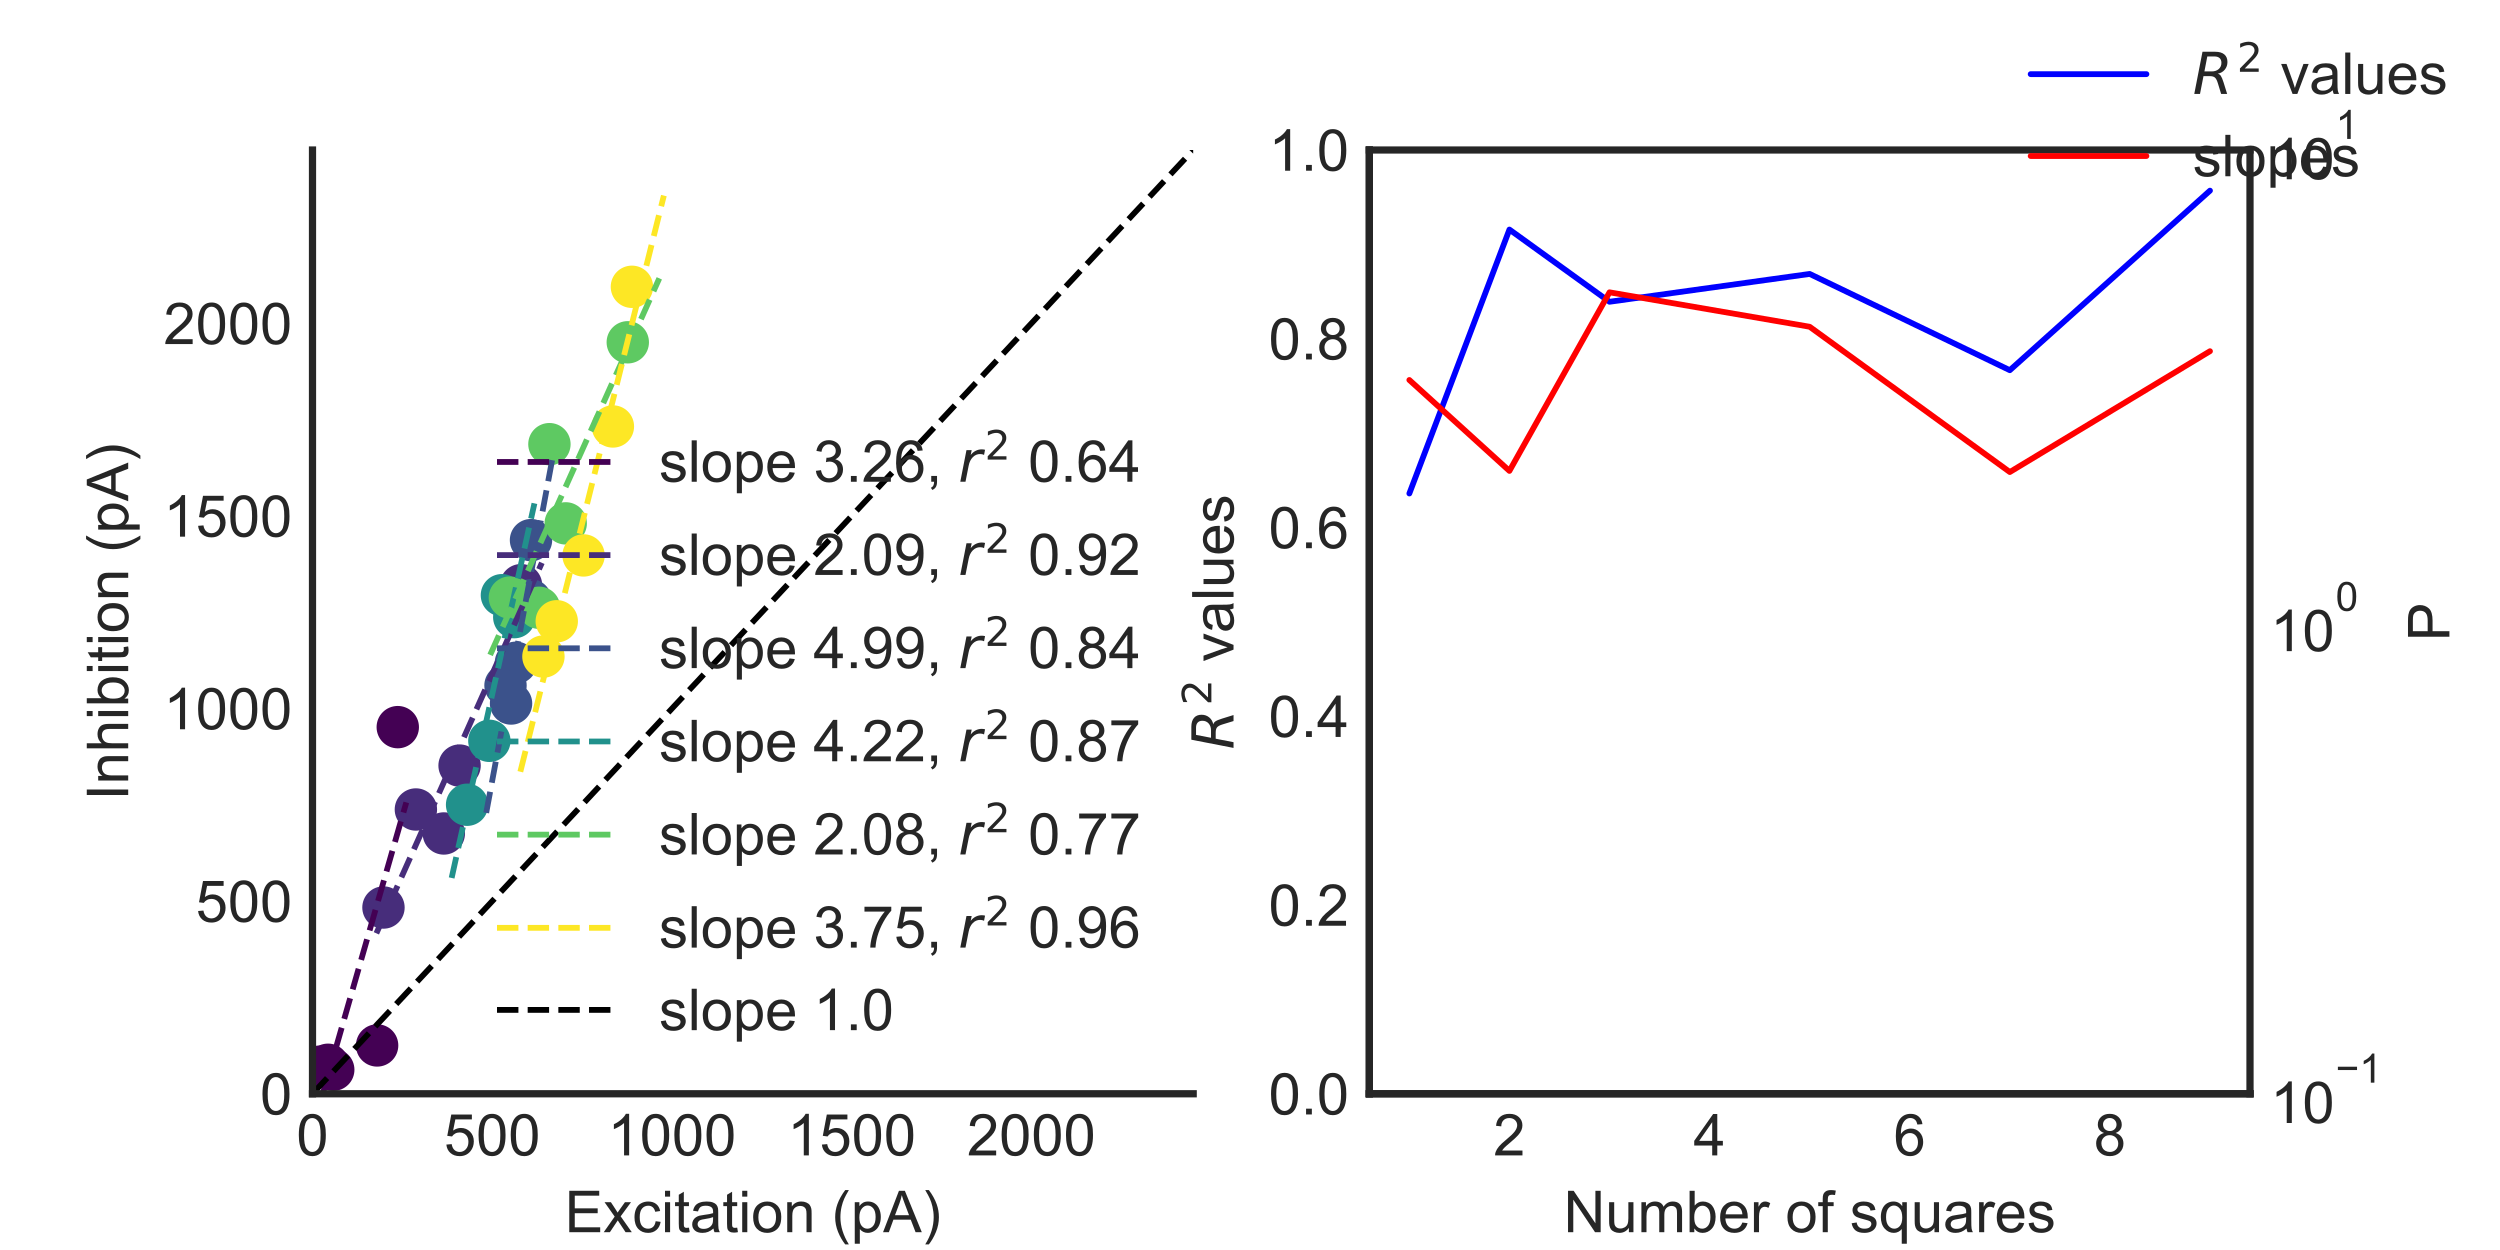 <?xml version="1.0" encoding="utf-8" standalone="no"?>
<!DOCTYPE svg PUBLIC "-//W3C//DTD SVG 1.1//EN"
  "http://www.w3.org/Graphics/SVG/1.1/DTD/svg11.dtd">
<!-- Created with matplotlib (http://matplotlib.org/) -->
<svg height="216pt" version="1.1" viewBox="0 0 432 216" width="432pt" xmlns="http://www.w3.org/2000/svg" xmlns:xlink="http://www.w3.org/1999/xlink">
 <defs>
  <style type="text/css">
*{stroke-linecap:butt;stroke-linejoin:round;}
  </style>
 </defs>
 <g id="figure_1">
  <g id="patch_1">
   <path d="M 0 216 
L 432 216 
L 432 0 
L 0 0 
z
" style="fill:none;opacity:0;"/>
  </g>
  <g id="axes_1">
   <g id="patch_2">
    <path d="M 54 189 
L 206.182 189 
L 206.182 25.92 
L 54 25.92 
z
" style="fill:none;"/>
   </g>
   <g id="PathCollection_1">
    <defs>
     <path d="M 0 3.162 
C 0.839 3.162 1.643 2.829 2.236 2.236 
C 2.829 1.643 3.162 0.839 3.162 0 
C 3.162 -0.839 2.829 -1.643 2.236 -2.236 
C 1.643 -2.829 0.839 -3.162 0 -3.162 
C -0.839 -3.162 -1.643 -2.829 -2.236 -2.236 
C -2.829 -1.643 -3.162 -0.839 -3.162 0 
C -3.162 0.839 -2.829 1.643 -2.236 2.236 
C -1.643 2.829 -0.839 3.162 0 3.162 
z
" id="m26ad6bd134" style="stroke:#440154;"/>
    </defs>
    <g clip-path="url(#p5640d1cc2c)">
     <use style="fill:#440154;stroke:#440154;" x="65.167" xlink:href="#m26ad6bd134" y="180.652"/>
     <use style="fill:#440154;stroke:#440154;" x="55.225" xlink:href="#m26ad6bd134" y="184.326"/>
     <use style="fill:#440154;stroke:#440154;" x="68.734" xlink:href="#m26ad6bd134" y="125.65"/>
     <use style="fill:#440154;stroke:#440154;" x="56.684" xlink:href="#m26ad6bd134" y="183.991"/>
     <use style="fill:#440154;stroke:#440154;" x="57.586" xlink:href="#m26ad6bd134" y="184.85"/>
    </g>
   </g>
   <g id="PathCollection_2">
    <defs>
     <path d="M 0 3.162 
C 0.839 3.162 1.643 2.829 2.236 2.236 
C 2.829 1.643 3.162 0.839 3.162 0 
C 3.162 -0.839 2.829 -1.643 2.236 -2.236 
C 1.643 -2.829 0.839 -3.162 0 -3.162 
C -0.839 -3.162 -1.643 -2.829 -2.236 -2.236 
C -2.829 -1.643 -3.162 -0.839 -3.162 0 
C -3.162 0.839 -2.829 1.643 -2.236 2.236 
C -1.643 2.829 -0.839 3.162 0 3.162 
z
" id="md327860796" style="stroke:#472d7b;"/>
    </defs>
    <g clip-path="url(#p5640d1cc2c)">
     <use style="fill:#472d7b;stroke:#472d7b;" x="90.032" xlink:href="#md327860796" y="101.118"/>
     <use style="fill:#472d7b;stroke:#472d7b;" x="71.864" xlink:href="#md327860796" y="139.88"/>
     <use style="fill:#472d7b;stroke:#472d7b;" x="79.415" xlink:href="#md327860796" y="132.292"/>
     <use style="fill:#472d7b;stroke:#472d7b;" x="66.264" xlink:href="#md327860796" y="156.82"/>
     <use style="fill:#472d7b;stroke:#472d7b;" x="76.693" xlink:href="#md327860796" y="144.024"/>
    </g>
   </g>
   <g id="PathCollection_3">
    <defs>
     <path d="M 0 3.162 
C 0.839 3.162 1.643 2.829 2.236 2.236 
C 2.829 1.643 3.162 0.839 3.162 0 
C 3.162 -0.839 2.829 -1.643 2.236 -2.236 
C 1.643 -2.829 0.839 -3.162 0 -3.162 
C -0.839 -3.162 -1.643 -2.829 -2.236 -2.236 
C -2.829 -1.643 -3.162 -0.839 -3.162 0 
C -3.162 0.839 -2.829 1.643 -2.236 2.236 
C -1.643 2.829 -0.839 3.162 0 3.162 
z
" id="m7bb0915e5d" style="stroke:#3b528b;"/>
    </defs>
    <g clip-path="url(#p5640d1cc2c)">
     <use style="fill:#3b528b;stroke:#3b528b;" x="88.31" xlink:href="#m7bb0915e5d" y="121.567"/>
     <use style="fill:#3b528b;stroke:#3b528b;" x="89.148" xlink:href="#m7bb0915e5d" y="114.523"/>
     <use style="fill:#3b528b;stroke:#3b528b;" x="87.351" xlink:href="#m7bb0915e5d" y="118.447"/>
     <use style="fill:#3b528b;stroke:#3b528b;" x="91.757" xlink:href="#m7bb0915e5d" y="93.335"/>
     <use style="fill:#3b528b;stroke:#3b528b;" x="91.679" xlink:href="#m7bb0915e5d" y="103.731"/>
    </g>
   </g>
   <g id="PathCollection_4">
    <defs>
     <path d="M 0 3.162 
C 0.839 3.162 1.643 2.829 2.236 2.236 
C 2.829 1.643 3.162 0.839 3.162 0 
C 3.162 -0.839 2.829 -1.643 2.236 -2.236 
C 1.643 -2.829 0.839 -3.162 0 -3.162 
C -0.839 -3.162 -1.643 -2.829 -2.236 -2.236 
C -2.829 -1.643 -3.162 -0.839 -3.162 0 
C -3.162 0.839 -2.829 1.643 -2.236 2.236 
C -1.643 2.829 -0.839 3.162 0 3.162 
z
" id="m196ac19843" style="stroke:#21918c;"/>
    </defs>
    <g clip-path="url(#p5640d1cc2c)">
     <use style="fill:#21918c;stroke:#21918c;" x="88.864" xlink:href="#m196ac19843" y="106.644"/>
     <use style="fill:#21918c;stroke:#21918c;" x="84.559" xlink:href="#m196ac19843" y="128.013"/>
     <use style="fill:#21918c;stroke:#21918c;" x="80.713" xlink:href="#m196ac19843" y="139.06"/>
     <use style="fill:#21918c;stroke:#21918c;" x="86.731" xlink:href="#m196ac19843" y="102.852"/>
     <use style="fill:#21918c;stroke:#21918c;" x="88.583" xlink:href="#m196ac19843" y="104.491"/>
    </g>
   </g>
   <g id="PathCollection_5">
    <defs>
     <path d="M 0 3.162 
C 0.839 3.162 1.643 2.829 2.236 2.236 
C 2.829 1.643 3.162 0.839 3.162 0 
C 3.162 -0.839 2.829 -1.643 2.236 -2.236 
C 1.643 -2.829 0.839 -3.162 0 -3.162 
C -0.839 -3.162 -1.643 -2.829 -2.236 -2.236 
C -2.829 -1.643 -3.162 -0.839 -3.162 0 
C -3.162 0.839 -2.829 1.643 -2.236 2.236 
C -1.643 2.829 -0.839 3.162 0 3.162 
z
" id="ma2b32e7d6d" style="stroke:#5ec962;"/>
    </defs>
    <g clip-path="url(#p5640d1cc2c)">
     <use style="fill:#5ec962;stroke:#5ec962;" x="88.106" xlink:href="#ma2b32e7d6d" y="103.263"/>
     <use style="fill:#5ec962;stroke:#5ec962;" x="97.756" xlink:href="#ma2b32e7d6d" y="90.439"/>
     <use style="fill:#5ec962;stroke:#5ec962;" x="108.48" xlink:href="#ma2b32e7d6d" y="59.147"/>
     <use style="fill:#5ec962;stroke:#5ec962;" x="94.94" xlink:href="#ma2b32e7d6d" y="76.754"/>
     <use style="fill:#5ec962;stroke:#5ec962;" x="93.148" xlink:href="#ma2b32e7d6d" y="105.02"/>
    </g>
   </g>
   <g id="PathCollection_6">
    <defs>
     <path d="M 0 3.162 
C 0.839 3.162 1.643 2.829 2.236 2.236 
C 2.829 1.643 3.162 0.839 3.162 0 
C 3.162 -0.839 2.829 -1.643 2.236 -2.236 
C 1.643 -2.829 0.839 -3.162 0 -3.162 
C -0.839 -3.162 -1.643 -2.829 -2.236 -2.236 
C -2.829 -1.643 -3.162 -0.839 -3.162 0 
C -3.162 0.839 -2.829 1.643 -2.236 2.236 
C -1.643 2.829 -0.839 3.162 0 3.162 
z
" id="mc1847249eb" style="stroke:#fde725;"/>
    </defs>
    <g clip-path="url(#p5640d1cc2c)">
     <use style="fill:#fde725;stroke:#fde725;" x="109.194" xlink:href="#mc1847249eb" y="49.559"/>
     <use style="fill:#fde725;stroke:#fde725;" x="105.908" xlink:href="#mc1847249eb" y="73.693"/>
     <use style="fill:#fde725;stroke:#fde725;" x="96.206" xlink:href="#mc1847249eb" y="107.354"/>
     <use style="fill:#fde725;stroke:#fde725;" x="93.904" xlink:href="#mc1847249eb" y="113.449"/>
     <use style="fill:#fde725;stroke:#fde725;" x="100.839" xlink:href="#mc1847249eb" y="95.979"/>
    </g>
   </g>
   <g id="line2d_1">
    <path clip-path="url(#p5640d1cc2c)" d="M 55.102 191.347 
L 55.255 190.815 
L 55.408 190.283 
L 55.56 189.751 
L 55.713 189.218 
L 55.865 188.686 
L 56.018 188.154 
L 56.17 187.622 
L 56.323 187.089 
L 56.476 186.557 
L 56.628 186.025 
L 56.781 185.493 
L 56.933 184.961 
L 57.086 184.428 
L 57.238 183.896 
L 57.391 183.364 
L 57.544 182.832 
L 57.696 182.299 
L 57.849 181.767 
L 58.001 181.235 
L 58.154 180.703 
L 58.306 180.171 
L 58.459 179.638 
L 58.612 179.106 
L 58.764 178.574 
L 58.917 178.042 
L 59.069 177.509 
L 59.222 176.977 
L 59.374 176.445 
L 59.527 175.913 
L 59.68 175.381 
L 59.832 174.848 
L 59.985 174.316 
L 60.137 173.784 
L 60.29 173.252 
L 60.442 172.72 
L 60.595 172.187 
L 60.748 171.655 
L 60.9 171.123 
L 61.053 170.591 
L 61.205 170.058 
L 61.358 169.526 
L 61.51 168.994 
L 61.663 168.462 
L 61.816 167.93 
L 61.968 167.397 
L 62.121 166.865 
L 62.273 166.333 
L 62.426 165.801 
L 62.578 165.268 
L 62.731 164.736 
L 62.884 164.204 
L 63.036 163.672 
L 63.189 163.14 
L 63.341 162.607 
L 63.494 162.075 
L 63.646 161.543 
L 63.799 161.011 
L 63.952 160.478 
L 64.104 159.946 
L 64.257 159.414 
L 64.409 158.882 
L 64.562 158.35 
L 64.714 157.817 
L 64.867 157.285 
L 65.019 156.753 
L 65.172 156.221 
L 65.325 155.688 
L 65.477 155.156 
L 65.63 154.624 
L 65.782 154.092 
L 65.935 153.56 
L 66.087 153.027 
L 66.24 152.495 
L 66.393 151.963 
L 66.545 151.431 
L 66.698 150.898 
L 66.85 150.366 
L 67.003 149.834 
L 67.155 149.302 
L 67.308 148.77 
L 67.461 148.237 
L 67.613 147.705 
L 67.766 147.173 
L 67.918 146.641 
L 68.071 146.109 
L 68.223 145.576 
L 68.376 145.044 
L 68.529 144.512 
L 68.681 143.98 
L 68.834 143.447 
L 68.986 142.915 
L 69.139 142.383 
L 69.291 141.851 
L 69.444 141.319 
L 69.597 140.786 
L 69.749 140.254 
L 69.902 139.722 
L 70.054 139.19 
L 70.207 138.657 
" style="fill:none;stroke:#440154;stroke-dasharray:3.7,1.6;stroke-dashoffset:0;"/>
   </g>
   <g id="line2d_2">
    <path clip-path="url(#p5640d1cc2c)" d="M 65.037 161.278 
L 65.326 160.632 
L 65.615 159.985 
L 65.904 159.338 
L 66.193 158.692 
L 66.482 158.045 
L 66.77 157.398 
L 67.059 156.752 
L 67.348 156.105 
L 67.637 155.458 
L 67.926 154.812 
L 68.215 154.165 
L 68.504 153.518 
L 68.792 152.872 
L 69.081 152.225 
L 69.37 151.578 
L 69.659 150.932 
L 69.948 150.285 
L 70.237 149.638 
L 70.526 148.992 
L 70.815 148.345 
L 71.103 147.698 
L 71.392 147.052 
L 71.681 146.405 
L 71.97 145.758 
L 72.259 145.112 
L 72.548 144.465 
L 72.837 143.818 
L 73.126 143.172 
L 73.414 142.525 
L 73.703 141.878 
L 73.992 141.232 
L 74.281 140.585 
L 74.57 139.938 
L 74.859 139.292 
L 75.148 138.645 
L 75.437 137.998 
L 75.725 137.352 
L 76.014 136.705 
L 76.303 136.058 
L 76.592 135.412 
L 76.881 134.765 
L 77.17 134.118 
L 77.459 133.472 
L 77.747 132.825 
L 78.036 132.178 
L 78.325 131.532 
L 78.614 130.885 
L 78.903 130.238 
L 79.192 129.592 
L 79.481 128.945 
L 79.77 128.298 
L 80.058 127.652 
L 80.347 127.005 
L 80.636 126.358 
L 80.925 125.712 
L 81.214 125.065 
L 81.503 124.418 
L 81.792 123.772 
L 82.081 123.125 
L 82.369 122.478 
L 82.658 121.832 
L 82.947 121.185 
L 83.236 120.538 
L 83.525 119.892 
L 83.814 119.245 
L 84.103 118.598 
L 84.392 117.952 
L 84.68 117.305 
L 84.969 116.658 
L 85.258 116.012 
L 85.547 115.365 
L 85.836 114.718 
L 86.125 114.072 
L 86.414 113.425 
L 86.702 112.778 
L 86.991 112.132 
L 87.28 111.485 
L 87.569 110.838 
L 87.858 110.192 
L 88.147 109.545 
L 88.436 108.898 
L 88.725 108.252 
L 89.013 107.605 
L 89.302 106.958 
L 89.591 106.312 
L 89.88 105.665 
L 90.169 105.018 
L 90.458 104.372 
L 90.747 103.725 
L 91.036 103.078 
L 91.324 102.432 
L 91.613 101.785 
L 91.902 101.138 
L 92.191 100.492 
L 92.48 99.845 
L 92.769 99.198 
L 93.058 98.552 
L 93.347 97.905 
L 93.635 97.258 
" style="fill:none;stroke:#472d7b;stroke-dasharray:3.7,1.6;stroke-dashoffset:0;"/>
   </g>
   <g id="line2d_3">
    <path clip-path="url(#p5640d1cc2c)" d="M 84.016 140.463 
L 84.132 139.84 
L 84.248 139.218 
L 84.365 138.596 
L 84.481 137.973 
L 84.597 137.351 
L 84.714 136.728 
L 84.83 136.106 
L 84.946 135.483 
L 85.063 134.861 
L 85.179 134.238 
L 85.295 133.616 
L 85.412 132.993 
L 85.528 132.371 
L 85.644 131.748 
L 85.761 131.126 
L 85.877 130.503 
L 85.993 129.881 
L 86.11 129.258 
L 86.226 128.636 
L 86.342 128.013 
L 86.459 127.391 
L 86.575 126.768 
L 86.691 126.146 
L 86.808 125.523 
L 86.924 124.901 
L 87.04 124.278 
L 87.157 123.656 
L 87.273 123.033 
L 87.389 122.411 
L 87.506 121.789 
L 87.622 121.166 
L 87.738 120.544 
L 87.855 119.921 
L 87.971 119.299 
L 88.087 118.676 
L 88.204 118.054 
L 88.32 117.431 
L 88.436 116.809 
L 88.553 116.186 
L 88.669 115.564 
L 88.785 114.941 
L 88.902 114.319 
L 89.018 113.696 
L 89.134 113.074 
L 89.251 112.451 
L 89.367 111.829 
L 89.483 111.206 
L 89.6 110.584 
L 89.716 109.961 
L 89.832 109.339 
L 89.949 108.716 
L 90.065 108.094 
L 90.181 107.471 
L 90.298 106.849 
L 90.414 106.226 
L 90.53 105.604 
L 90.647 104.982 
L 90.763 104.359 
L 90.879 103.737 
L 90.996 103.114 
L 91.112 102.492 
L 91.228 101.869 
L 91.345 101.247 
L 91.461 100.624 
L 91.577 100.002 
L 91.694 99.379 
L 91.81 98.757 
L 91.926 98.134 
L 92.043 97.512 
L 92.159 96.889 
L 92.275 96.267 
L 92.392 95.644 
L 92.508 95.022 
L 92.624 94.399 
L 92.741 93.777 
L 92.857 93.154 
L 92.973 92.532 
L 93.09 91.909 
L 93.206 91.287 
L 93.322 90.664 
L 93.439 90.042 
L 93.555 89.419 
L 93.671 88.797 
L 93.788 88.175 
L 93.904 87.552 
L 94.02 86.93 
L 94.137 86.307 
L 94.253 85.685 
L 94.369 85.062 
L 94.486 84.44 
L 94.602 83.817 
L 94.718 83.195 
L 94.835 82.572 
L 94.951 81.95 
L 95.067 81.327 
L 95.184 80.705 
L 95.3 80.082 
L 95.416 79.46 
L 95.533 78.837 
" style="fill:none;stroke:#3b528b;stroke-dasharray:3.7,1.6;stroke-dashoffset:0;"/>
   </g>
   <g id="line2d_4">
    <path clip-path="url(#p5640d1cc2c)" d="M 78.042 151.711 
L 78.187 151.057 
L 78.331 150.403 
L 78.476 149.749 
L 78.62 149.096 
L 78.765 148.442 
L 78.909 147.788 
L 79.054 147.134 
L 79.198 146.481 
L 79.343 145.827 
L 79.487 145.173 
L 79.632 144.519 
L 79.776 143.866 
L 79.921 143.212 
L 80.066 142.558 
L 80.21 141.904 
L 80.355 141.25 
L 80.499 140.597 
L 80.644 139.943 
L 80.788 139.289 
L 80.933 138.635 
L 81.077 137.982 
L 81.222 137.328 
L 81.366 136.674 
L 81.511 136.02 
L 81.655 135.366 
L 81.8 134.713 
L 81.944 134.059 
L 82.089 133.405 
L 82.234 132.751 
L 82.378 132.098 
L 82.523 131.444 
L 82.667 130.79 
L 82.812 130.136 
L 82.956 129.483 
L 83.101 128.829 
L 83.245 128.175 
L 83.39 127.521 
L 83.534 126.867 
L 83.679 126.214 
L 83.823 125.56 
L 83.968 124.906 
L 84.112 124.252 
L 84.257 123.599 
L 84.402 122.945 
L 84.546 122.291 
L 84.691 121.637 
L 84.835 120.983 
L 84.98 120.33 
L 85.124 119.676 
L 85.269 119.022 
L 85.413 118.368 
L 85.558 117.715 
L 85.702 117.061 
L 85.847 116.407 
L 85.991 115.753 
L 86.136 115.1 
L 86.28 114.446 
L 86.425 113.792 
L 86.57 113.138 
L 86.714 112.484 
L 86.859 111.831 
L 87.003 111.177 
L 87.148 110.523 
L 87.292 109.869 
L 87.437 109.216 
L 87.581 108.562 
L 87.726 107.908 
L 87.87 107.254 
L 88.015 106.6 
L 88.159 105.947 
L 88.304 105.293 
L 88.448 104.639 
L 88.593 103.985 
L 88.738 103.332 
L 88.882 102.678 
L 89.027 102.024 
L 89.171 101.37 
L 89.316 100.717 
L 89.46 100.063 
L 89.605 99.409 
L 89.749 98.755 
L 89.894 98.101 
L 90.038 97.448 
L 90.183 96.794 
L 90.327 96.14 
L 90.472 95.486 
L 90.616 94.833 
L 90.761 94.179 
L 90.906 93.525 
L 91.05 92.871 
L 91.195 92.218 
L 91.339 91.564 
L 91.484 90.91 
L 91.628 90.256 
L 91.773 89.602 
L 91.917 88.949 
L 92.062 88.295 
L 92.206 87.641 
L 92.351 86.987 
" style="fill:none;stroke:#21918c;stroke-dasharray:3.7,1.6;stroke-dashoffset:0;"/>
   </g>
   <g id="line2d_5">
    <path clip-path="url(#p5640d1cc2c)" d="M 84.695 113.173 
L 84.991 112.516 
L 85.286 111.858 
L 85.581 111.201 
L 85.876 110.544 
L 86.172 109.886 
L 86.467 109.229 
L 86.762 108.572 
L 87.058 107.914 
L 87.353 107.257 
L 87.648 106.6 
L 87.943 105.942 
L 88.239 105.285 
L 88.534 104.628 
L 88.829 103.97 
L 89.124 103.313 
L 89.42 102.656 
L 89.715 101.998 
L 90.01 101.341 
L 90.306 100.684 
L 90.601 100.026 
L 90.896 99.369 
L 91.191 98.712 
L 91.487 98.054 
L 91.782 97.397 
L 92.077 96.74 
L 92.373 96.082 
L 92.668 95.425 
L 92.963 94.767 
L 93.258 94.11 
L 93.554 93.453 
L 93.849 92.795 
L 94.144 92.138 
L 94.439 91.481 
L 94.735 90.823 
L 95.03 90.166 
L 95.325 89.509 
L 95.621 88.851 
L 95.916 88.194 
L 96.211 87.537 
L 96.506 86.879 
L 96.802 86.222 
L 97.097 85.565 
L 97.392 84.907 
L 97.688 84.25 
L 97.983 83.593 
L 98.278 82.935 
L 98.573 82.278 
L 98.869 81.621 
L 99.164 80.963 
L 99.459 80.306 
L 99.755 79.649 
L 100.05 78.991 
L 100.345 78.334 
L 100.64 77.677 
L 100.936 77.019 
L 101.231 76.362 
L 101.526 75.705 
L 101.821 75.047 
L 102.117 74.39 
L 102.412 73.733 
L 102.707 73.075 
L 103.003 72.418 
L 103.298 71.761 
L 103.593 71.103 
L 103.888 70.446 
L 104.184 69.789 
L 104.479 69.131 
L 104.774 68.474 
L 105.07 67.816 
L 105.365 67.159 
L 105.66 66.502 
L 105.955 65.844 
L 106.251 65.187 
L 106.546 64.53 
L 106.841 63.872 
L 107.137 63.215 
L 107.432 62.558 
L 107.727 61.9 
L 108.022 61.243 
L 108.318 60.586 
L 108.613 59.928 
L 108.908 59.271 
L 109.203 58.614 
L 109.499 57.956 
L 109.794 57.299 
L 110.089 56.642 
L 110.385 55.984 
L 110.68 55.327 
L 110.975 54.67 
L 111.27 54.012 
L 111.566 53.355 
L 111.861 52.698 
L 112.156 52.04 
L 112.452 51.383 
L 112.747 50.726 
L 113.042 50.068 
L 113.337 49.411 
L 113.633 48.754 
L 113.928 48.096 
" style="fill:none;stroke:#5ec962;stroke-dasharray:3.7,1.6;stroke-dashoffset:0;"/>
   </g>
   <g id="line2d_6">
    <path clip-path="url(#p5640d1cc2c)" d="M 89.914 133.356 
L 90.164 132.35 
L 90.415 131.344 
L 90.665 130.339 
L 90.916 129.333 
L 91.166 128.328 
L 91.417 127.322 
L 91.667 126.316 
L 91.918 125.311 
L 92.168 124.305 
L 92.419 123.299 
L 92.669 122.294 
L 92.92 121.288 
L 93.17 120.282 
L 93.421 119.277 
L 93.671 118.271 
L 93.922 117.266 
L 94.172 116.26 
L 94.423 115.254 
L 94.673 114.249 
L 94.924 113.243 
L 95.174 112.237 
L 95.425 111.232 
L 95.675 110.226 
L 95.926 109.22 
L 96.176 108.215 
L 96.427 107.209 
L 96.677 106.203 
L 96.928 105.198 
L 97.178 104.192 
L 97.429 103.187 
L 97.679 102.181 
L 97.93 101.175 
L 98.18 100.17 
L 98.431 99.164 
L 98.681 98.158 
L 98.932 97.153 
L 99.182 96.147 
L 99.433 95.141 
L 99.683 94.136 
L 99.934 93.13 
L 100.184 92.125 
L 100.435 91.119 
L 100.685 90.113 
L 100.936 89.108 
L 101.186 88.102 
L 101.437 87.096 
L 101.687 86.091 
L 101.938 85.085 
L 102.188 84.079 
L 102.439 83.074 
L 102.689 82.068 
L 102.94 81.063 
L 103.19 80.057 
L 103.441 79.051 
L 103.691 78.046 
L 103.942 77.04 
L 104.192 76.034 
L 104.443 75.029 
L 104.693 74.023 
L 104.944 73.017 
L 105.194 72.012 
L 105.445 71.006 
L 105.695 70 
L 105.946 68.995 
L 106.196 67.989 
L 106.447 66.984 
L 106.697 65.978 
L 106.948 64.972 
L 107.198 63.967 
L 107.449 62.961 
L 107.699 61.955 
L 107.95 60.95 
L 108.2 59.944 
L 108.451 58.938 
L 108.701 57.933 
L 108.952 56.927 
L 109.202 55.922 
L 109.453 54.916 
L 109.703 53.91 
L 109.954 52.905 
L 110.204 51.899 
L 110.455 50.893 
L 110.705 49.888 
L 110.956 48.882 
L 111.206 47.876 
L 111.457 46.871 
L 111.708 45.865 
L 111.958 44.86 
L 112.209 43.854 
L 112.459 42.848 
L 112.71 41.843 
L 112.96 40.837 
L 113.211 39.831 
L 113.461 38.826 
L 113.712 37.82 
L 113.962 36.814 
L 114.213 35.809 
L 114.463 34.803 
L 114.714 33.797 
" style="fill:none;stroke:#fde725;stroke-dasharray:3.7,1.6;stroke-dashoffset:0;"/>
   </g>
   <g id="line2d_7">
    <path clip-path="url(#p5640d1cc2c)" d="M 54 189 
L 206.182 25.92 
" style="fill:none;stroke:#000000;stroke-dasharray:3.7,1.6;stroke-dashoffset:0;"/>
   </g>
   <g id="patch_3">
    <path d="M 54 189 
L 54 25.92 
" style="fill:none;stroke:#262626;stroke-linecap:square;stroke-linejoin:miter;stroke-width:1.25;"/>
   </g>
   <g id="patch_4">
    <path d="M 54 189 
L 206.182 189 
" style="fill:none;stroke:#262626;stroke-linecap:square;stroke-linejoin:miter;stroke-width:1.25;"/>
   </g>
   <g id="matplotlib.axis_1">
    <g id="xtick_1">
     <g id="line2d_8"/>
     <g id="text_1">
      <!-- 0 -->
      <defs>
       <path d="M 4.156 35.297 
Q 4.156 48 6.766 55.734 
Q 9.375 63.484 14.516 67.672 
Q 19.672 71.875 27.484 71.875 
Q 33.25 71.875 37.594 69.547 
Q 41.938 67.234 44.766 62.859 
Q 47.609 58.5 49.219 52.219 
Q 50.828 45.953 50.828 35.297 
Q 50.828 22.703 48.234 14.969 
Q 45.656 7.234 40.5 3 
Q 35.359 -1.219 27.484 -1.219 
Q 17.141 -1.219 11.234 6.203 
Q 4.156 15.141 4.156 35.297 
z
M 13.188 35.297 
Q 13.188 17.672 17.312 11.828 
Q 21.438 6 27.484 6 
Q 33.547 6 37.672 11.859 
Q 41.797 17.719 41.797 35.297 
Q 41.797 52.984 37.672 58.781 
Q 33.547 64.594 27.391 64.594 
Q 21.344 64.594 17.719 59.469 
Q 13.188 52.938 13.188 35.297 
z
" id="ArialMT-30"/>
      </defs>
      <g style="fill:#262626;" transform="translate(51.22 199.658)scale(0.1 -0.1)">
       <use xlink:href="#ArialMT-30"/>
      </g>
     </g>
    </g>
    <g id="xtick_2">
     <g id="line2d_9"/>
     <g id="text_2">
      <!-- 500 -->
      <defs>
       <path d="M 4.156 18.75 
L 13.375 19.531 
Q 14.406 12.797 18.141 9.391 
Q 21.875 6 27.156 6 
Q 33.5 6 37.891 10.781 
Q 42.281 15.578 42.281 23.484 
Q 42.281 31 38.062 35.344 
Q 33.844 39.703 27 39.703 
Q 22.75 39.703 19.328 37.766 
Q 15.922 35.844 13.969 32.766 
L 5.719 33.844 
L 12.641 70.609 
L 48.25 70.609 
L 48.25 62.203 
L 19.672 62.203 
L 15.828 42.969 
Q 22.266 47.469 29.344 47.469 
Q 38.719 47.469 45.156 40.969 
Q 51.609 34.469 51.609 24.266 
Q 51.609 14.547 45.953 7.469 
Q 39.062 -1.219 27.156 -1.219 
Q 17.391 -1.219 11.203 4.25 
Q 5.031 9.719 4.156 18.75 
z
" id="ArialMT-35"/>
      </defs>
      <g style="fill:#262626;" transform="translate(76.715 199.658)scale(0.1 -0.1)">
       <use xlink:href="#ArialMT-35"/>
       <use x="55.615" xlink:href="#ArialMT-30"/>
       <use x="111.23" xlink:href="#ArialMT-30"/>
      </g>
     </g>
    </g>
    <g id="xtick_3">
     <g id="line2d_10"/>
     <g id="text_3">
      <!-- 1000 -->
      <defs>
       <path d="M 37.25 0 
L 28.469 0 
L 28.469 56 
Q 25.297 52.984 20.141 49.953 
Q 14.984 46.922 10.891 45.406 
L 10.891 53.906 
Q 18.266 57.375 23.781 62.297 
Q 29.297 67.234 31.594 71.875 
L 37.25 71.875 
z
" id="ArialMT-31"/>
      </defs>
      <g style="fill:#262626;" transform="translate(104.99 199.658)scale(0.1 -0.1)">
       <use xlink:href="#ArialMT-31"/>
       <use x="55.615" xlink:href="#ArialMT-30"/>
       <use x="111.23" xlink:href="#ArialMT-30"/>
       <use x="166.846" xlink:href="#ArialMT-30"/>
      </g>
     </g>
    </g>
    <g id="xtick_4">
     <g id="line2d_11"/>
     <g id="text_4">
      <!-- 1500 -->
      <g style="fill:#262626;" transform="translate(136.046 199.658)scale(0.1 -0.1)">
       <use xlink:href="#ArialMT-31"/>
       <use x="55.615" xlink:href="#ArialMT-35"/>
       <use x="111.23" xlink:href="#ArialMT-30"/>
       <use x="166.846" xlink:href="#ArialMT-30"/>
      </g>
     </g>
    </g>
    <g id="xtick_5">
     <g id="line2d_12"/>
     <g id="text_5">
      <!-- 2000 -->
      <defs>
       <path d="M 50.344 8.453 
L 50.344 0 
L 3.031 0 
Q 2.938 3.172 4.047 6.109 
Q 5.859 10.938 9.828 15.625 
Q 13.812 20.312 21.344 26.469 
Q 33.016 36.031 37.109 41.625 
Q 41.219 47.219 41.219 52.203 
Q 41.219 57.422 37.469 61 
Q 33.734 64.594 27.734 64.594 
Q 21.391 64.594 17.578 60.781 
Q 13.766 56.984 13.719 50.25 
L 4.688 51.172 
Q 5.609 61.281 11.656 66.578 
Q 17.719 71.875 27.938 71.875 
Q 38.234 71.875 44.234 66.156 
Q 50.25 60.453 50.25 52 
Q 50.25 47.703 48.484 43.547 
Q 46.734 39.406 42.656 34.812 
Q 38.578 30.219 29.109 22.219 
Q 21.188 15.578 18.938 13.203 
Q 16.703 10.844 15.234 8.453 
z
" id="ArialMT-32"/>
      </defs>
      <g style="fill:#262626;" transform="translate(167.102 199.658)scale(0.1 -0.1)">
       <use xlink:href="#ArialMT-32"/>
       <use x="55.615" xlink:href="#ArialMT-30"/>
       <use x="111.23" xlink:href="#ArialMT-30"/>
       <use x="166.846" xlink:href="#ArialMT-30"/>
      </g>
     </g>
    </g>
    <g id="text_6">
     <!-- Excitation (pA) -->
     <defs>
      <path d="M 7.906 0 
L 7.906 71.578 
L 59.672 71.578 
L 59.672 63.141 
L 17.391 63.141 
L 17.391 41.219 
L 56.984 41.219 
L 56.984 32.812 
L 17.391 32.812 
L 17.391 8.453 
L 61.328 8.453 
L 61.328 0 
z
" id="ArialMT-45"/>
      <path d="M 0.734 0 
L 19.672 26.953 
L 2.156 51.859 
L 13.141 51.859 
L 21.094 39.703 
Q 23.344 36.234 24.703 33.891 
Q 26.859 37.109 28.656 39.594 
L 37.406 51.859 
L 47.906 51.859 
L 29.984 27.438 
L 49.266 0 
L 38.484 0 
L 27.828 16.109 
L 25 20.453 
L 11.375 0 
z
" id="ArialMT-78"/>
      <path d="M 40.438 19 
L 49.078 17.875 
Q 47.656 8.938 41.812 3.875 
Q 35.984 -1.172 27.484 -1.172 
Q 16.844 -1.172 10.375 5.781 
Q 3.906 12.75 3.906 25.734 
Q 3.906 34.125 6.688 40.422 
Q 9.469 46.734 15.156 49.875 
Q 20.844 53.031 27.547 53.031 
Q 35.984 53.031 41.359 48.75 
Q 46.734 44.484 48.25 36.625 
L 39.703 35.297 
Q 38.484 40.531 35.375 43.156 
Q 32.281 45.797 27.875 45.797 
Q 21.234 45.797 17.078 41.031 
Q 12.938 36.281 12.938 25.984 
Q 12.938 15.531 16.938 10.797 
Q 20.953 6.062 27.391 6.062 
Q 32.562 6.062 36.031 9.234 
Q 39.5 12.406 40.438 19 
z
" id="ArialMT-63"/>
      <path d="M 6.641 61.469 
L 6.641 71.578 
L 15.438 71.578 
L 15.438 61.469 
z
M 6.641 0 
L 6.641 51.859 
L 15.438 51.859 
L 15.438 0 
z
" id="ArialMT-69"/>
      <path d="M 25.781 7.859 
L 27.047 0.094 
Q 23.344 -0.688 20.406 -0.688 
Q 15.625 -0.688 12.984 0.828 
Q 10.359 2.344 9.281 4.812 
Q 8.203 7.281 8.203 15.188 
L 8.203 45.016 
L 1.766 45.016 
L 1.766 51.859 
L 8.203 51.859 
L 8.203 64.703 
L 16.938 69.969 
L 16.938 51.859 
L 25.781 51.859 
L 25.781 45.016 
L 16.938 45.016 
L 16.938 14.703 
Q 16.938 10.938 17.406 9.859 
Q 17.875 8.797 18.922 8.156 
Q 19.969 7.516 21.922 7.516 
Q 23.391 7.516 25.781 7.859 
z
" id="ArialMT-74"/>
      <path d="M 40.438 6.391 
Q 35.547 2.25 31.031 0.531 
Q 26.516 -1.172 21.344 -1.172 
Q 12.797 -1.172 8.203 3 
Q 3.609 7.172 3.609 13.672 
Q 3.609 17.484 5.344 20.625 
Q 7.078 23.781 9.891 25.688 
Q 12.703 27.594 16.219 28.562 
Q 18.797 29.25 24.031 29.891 
Q 34.672 31.156 39.703 32.906 
Q 39.75 34.719 39.75 35.203 
Q 39.75 40.578 37.25 42.781 
Q 33.891 45.75 27.25 45.75 
Q 21.047 45.75 18.094 43.578 
Q 15.141 41.406 13.719 35.891 
L 5.125 37.062 
Q 6.297 42.578 8.984 45.969 
Q 11.672 49.359 16.75 51.188 
Q 21.828 53.031 28.516 53.031 
Q 35.156 53.031 39.297 51.469 
Q 43.453 49.906 45.406 47.531 
Q 47.359 45.172 48.141 41.547 
Q 48.578 39.312 48.578 33.453 
L 48.578 21.734 
Q 48.578 9.469 49.141 6.219 
Q 49.703 2.984 51.375 0 
L 42.188 0 
Q 40.828 2.734 40.438 6.391 
z
M 39.703 26.031 
Q 34.906 24.078 25.344 22.703 
Q 19.922 21.922 17.672 20.938 
Q 15.438 19.969 14.203 18.094 
Q 12.984 16.219 12.984 13.922 
Q 12.984 10.406 15.641 8.062 
Q 18.312 5.719 23.438 5.719 
Q 28.516 5.719 32.469 7.938 
Q 36.422 10.156 38.281 14.016 
Q 39.703 17 39.703 22.797 
z
" id="ArialMT-61"/>
      <path d="M 3.328 25.922 
Q 3.328 40.328 11.328 47.266 
Q 18.016 53.031 27.641 53.031 
Q 38.328 53.031 45.109 46.016 
Q 51.906 39.016 51.906 26.656 
Q 51.906 16.656 48.906 10.906 
Q 45.906 5.172 40.156 2 
Q 34.422 -1.172 27.641 -1.172 
Q 16.75 -1.172 10.031 5.812 
Q 3.328 12.797 3.328 25.922 
z
M 12.359 25.922 
Q 12.359 15.969 16.703 11.016 
Q 21.047 6.062 27.641 6.062 
Q 34.188 6.062 38.531 11.031 
Q 42.875 16.016 42.875 26.219 
Q 42.875 35.844 38.5 40.797 
Q 34.125 45.75 27.641 45.75 
Q 21.047 45.75 16.703 40.812 
Q 12.359 35.891 12.359 25.922 
z
" id="ArialMT-6f"/>
      <path d="M 6.594 0 
L 6.594 51.859 
L 14.5 51.859 
L 14.5 44.484 
Q 20.219 53.031 31 53.031 
Q 35.688 53.031 39.625 51.344 
Q 43.562 49.656 45.516 46.922 
Q 47.469 44.188 48.25 40.438 
Q 48.734 37.984 48.734 31.891 
L 48.734 0 
L 39.938 0 
L 39.938 31.547 
Q 39.938 36.922 38.906 39.578 
Q 37.891 42.234 35.281 43.812 
Q 32.672 45.406 29.156 45.406 
Q 23.531 45.406 19.453 41.844 
Q 15.375 38.281 15.375 28.328 
L 15.375 0 
z
" id="ArialMT-6e"/>
      <path id="ArialMT-20"/>
      <path d="M 23.391 -21.047 
Q 16.109 -11.859 11.078 0.438 
Q 6.062 12.75 6.062 25.922 
Q 6.062 37.547 9.812 48.188 
Q 14.203 60.547 23.391 72.797 
L 29.688 72.797 
Q 23.781 62.641 21.875 58.297 
Q 18.891 51.562 17.188 44.234 
Q 15.094 35.109 15.094 25.875 
Q 15.094 2.391 29.688 -21.047 
z
" id="ArialMT-28"/>
      <path d="M 6.594 -19.875 
L 6.594 51.859 
L 14.594 51.859 
L 14.594 45.125 
Q 17.438 49.078 21 51.047 
Q 24.562 53.031 29.641 53.031 
Q 36.281 53.031 41.359 49.609 
Q 46.438 46.188 49.016 39.953 
Q 51.609 33.734 51.609 26.312 
Q 51.609 18.359 48.75 11.984 
Q 45.906 5.609 40.453 2.219 
Q 35.016 -1.172 29 -1.172 
Q 24.609 -1.172 21.109 0.688 
Q 17.625 2.547 15.375 5.375 
L 15.375 -19.875 
z
M 14.547 25.641 
Q 14.547 15.625 18.594 10.844 
Q 22.656 6.062 28.422 6.062 
Q 34.281 6.062 38.453 11.016 
Q 42.625 15.969 42.625 26.375 
Q 42.625 36.281 38.547 41.203 
Q 34.469 46.141 28.812 46.141 
Q 23.188 46.141 18.859 40.891 
Q 14.547 35.641 14.547 25.641 
z
" id="ArialMT-70"/>
      <path d="M -0.141 0 
L 27.344 71.578 
L 37.547 71.578 
L 66.844 0 
L 56.062 0 
L 47.703 21.688 
L 17.781 21.688 
L 9.906 0 
z
M 20.516 29.391 
L 44.781 29.391 
L 37.312 49.219 
Q 33.891 58.25 32.234 64.062 
Q 30.859 57.172 28.375 50.391 
z
" id="ArialMT-41"/>
      <path d="M 12.359 -21.047 
L 6.062 -21.047 
Q 20.656 2.391 20.656 25.875 
Q 20.656 35.062 18.562 44.094 
Q 16.891 51.422 13.922 58.156 
Q 12.016 62.547 6.062 72.797 
L 12.359 72.797 
Q 21.531 60.547 25.922 48.188 
Q 29.688 37.547 29.688 25.922 
Q 29.688 12.75 24.625 0.438 
Q 19.578 -11.859 12.359 -21.047 
z
" id="ArialMT-29"/>
     </defs>
     <g style="fill:#262626;" transform="translate(97.58 212.925)scale(0.1 -0.1)">
      <use xlink:href="#ArialMT-45"/>
      <use x="66.699" xlink:href="#ArialMT-78"/>
      <use x="116.699" xlink:href="#ArialMT-63"/>
      <use x="166.699" xlink:href="#ArialMT-69"/>
      <use x="188.916" xlink:href="#ArialMT-74"/>
      <use x="216.699" xlink:href="#ArialMT-61"/>
      <use x="272.314" xlink:href="#ArialMT-74"/>
      <use x="300.098" xlink:href="#ArialMT-69"/>
      <use x="322.314" xlink:href="#ArialMT-6f"/>
      <use x="377.93" xlink:href="#ArialMT-6e"/>
      <use x="433.545" xlink:href="#ArialMT-20"/>
      <use x="461.328" xlink:href="#ArialMT-28"/>
      <use x="494.629" xlink:href="#ArialMT-70"/>
      <use x="550.244" xlink:href="#ArialMT-41"/>
      <use x="616.943" xlink:href="#ArialMT-29"/>
     </g>
    </g>
   </g>
   <g id="matplotlib.axis_2">
    <g id="ytick_1">
     <g id="line2d_13"/>
     <g id="text_7">
      <!-- 0 -->
      <g style="fill:#262626;" transform="translate(44.939 192.579)scale(0.1 -0.1)">
       <use xlink:href="#ArialMT-30"/>
      </g>
     </g>
    </g>
    <g id="ytick_2">
     <g id="line2d_14"/>
     <g id="text_8">
      <!-- 500 -->
      <g style="fill:#262626;" transform="translate(33.817 159.299)scale(0.1 -0.1)">
       <use xlink:href="#ArialMT-35"/>
       <use x="55.615" xlink:href="#ArialMT-30"/>
       <use x="111.23" xlink:href="#ArialMT-30"/>
      </g>
     </g>
    </g>
    <g id="ytick_3">
     <g id="line2d_15"/>
     <g id="text_9">
      <!-- 1000 -->
      <g style="fill:#262626;" transform="translate(28.256 126.019)scale(0.1 -0.1)">
       <use xlink:href="#ArialMT-31"/>
       <use x="55.615" xlink:href="#ArialMT-30"/>
       <use x="111.23" xlink:href="#ArialMT-30"/>
       <use x="166.846" xlink:href="#ArialMT-30"/>
      </g>
     </g>
    </g>
    <g id="ytick_4">
     <g id="line2d_16"/>
     <g id="text_10">
      <!-- 1500 -->
      <g style="fill:#262626;" transform="translate(28.256 92.739)scale(0.1 -0.1)">
       <use xlink:href="#ArialMT-31"/>
       <use x="55.615" xlink:href="#ArialMT-35"/>
       <use x="111.23" xlink:href="#ArialMT-30"/>
       <use x="166.846" xlink:href="#ArialMT-30"/>
      </g>
     </g>
    </g>
    <g id="ytick_5">
     <g id="line2d_17"/>
     <g id="text_11">
      <!-- 2000 -->
      <g style="fill:#262626;" transform="translate(28.256 59.459)scale(0.1 -0.1)">
       <use xlink:href="#ArialMT-32"/>
       <use x="55.615" xlink:href="#ArialMT-30"/>
       <use x="111.23" xlink:href="#ArialMT-30"/>
       <use x="166.846" xlink:href="#ArialMT-30"/>
      </g>
     </g>
    </g>
    <g id="text_12">
     <!-- Inhibition (pA) -->
     <defs>
      <path d="M 9.328 0 
L 9.328 71.578 
L 18.797 71.578 
L 18.797 0 
z
" id="ArialMT-49"/>
      <path d="M 6.594 0 
L 6.594 71.578 
L 15.375 71.578 
L 15.375 45.906 
Q 21.531 53.031 30.906 53.031 
Q 36.672 53.031 40.922 50.75 
Q 45.172 48.484 47 44.484 
Q 48.828 40.484 48.828 32.859 
L 48.828 0 
L 40.047 0 
L 40.047 32.859 
Q 40.047 39.453 37.188 42.453 
Q 34.328 45.453 29.109 45.453 
Q 25.203 45.453 21.75 43.422 
Q 18.312 41.406 16.844 37.938 
Q 15.375 34.469 15.375 28.375 
L 15.375 0 
z
" id="ArialMT-68"/>
      <path d="M 14.703 0 
L 6.547 0 
L 6.547 71.578 
L 15.328 71.578 
L 15.328 46.047 
Q 20.906 53.031 29.547 53.031 
Q 34.328 53.031 38.594 51.094 
Q 42.875 49.172 45.625 45.672 
Q 48.391 42.188 49.953 37.25 
Q 51.516 32.328 51.516 26.703 
Q 51.516 13.375 44.922 6.094 
Q 38.328 -1.172 29.109 -1.172 
Q 19.922 -1.172 14.703 6.5 
z
M 14.594 26.312 
Q 14.594 17 17.141 12.844 
Q 21.297 6.062 28.375 6.062 
Q 34.125 6.062 38.328 11.062 
Q 42.531 16.062 42.531 25.984 
Q 42.531 36.141 38.5 40.969 
Q 34.469 45.797 28.766 45.797 
Q 23 45.797 18.797 40.797 
Q 14.594 35.797 14.594 26.312 
z
" id="ArialMT-62"/>
     </defs>
     <g style="fill:#262626;" transform="translate(22.152 138.308)rotate(-90)scale(0.1 -0.1)">
      <use xlink:href="#ArialMT-49"/>
      <use x="27.783" xlink:href="#ArialMT-6e"/>
      <use x="83.398" xlink:href="#ArialMT-68"/>
      <use x="139.014" xlink:href="#ArialMT-69"/>
      <use x="161.23" xlink:href="#ArialMT-62"/>
      <use x="216.846" xlink:href="#ArialMT-69"/>
      <use x="239.062" xlink:href="#ArialMT-74"/>
      <use x="266.846" xlink:href="#ArialMT-69"/>
      <use x="289.062" xlink:href="#ArialMT-6f"/>
      <use x="344.678" xlink:href="#ArialMT-6e"/>
      <use x="400.293" xlink:href="#ArialMT-20"/>
      <use x="428.076" xlink:href="#ArialMT-28"/>
      <use x="461.377" xlink:href="#ArialMT-70"/>
      <use x="516.992" xlink:href="#ArialMT-41"/>
      <use x="583.691" xlink:href="#ArialMT-29"/>
     </g>
    </g>
   </g>
   <g id="legend_1">
    <g id="line2d_18">
     <path d="M 85.882 79.825 
L 105.882 79.825 
" style="fill:none;stroke:#440154;stroke-dasharray:3.7,1.6;stroke-dashoffset:0;"/>
    </g>
    <g id="line2d_19"/>
    <g id="text_13">
     <!-- slope 3.26, $r^2$ 0.64 -->
     <defs>
      <path d="M 3.078 15.484 
L 11.766 16.844 
Q 12.5 11.625 15.844 8.844 
Q 19.188 6.062 25.203 6.062 
Q 31.25 6.062 34.172 8.516 
Q 37.109 10.984 37.109 14.312 
Q 37.109 17.281 34.516 19 
Q 32.719 20.172 25.531 21.969 
Q 15.875 24.422 12.141 26.203 
Q 8.406 27.984 6.469 31.125 
Q 4.547 34.281 4.547 38.094 
Q 4.547 41.547 6.125 44.5 
Q 7.719 47.469 10.453 49.422 
Q 12.5 50.922 16.031 51.969 
Q 19.578 53.031 23.641 53.031 
Q 29.734 53.031 34.344 51.266 
Q 38.969 49.516 41.156 46.5 
Q 43.359 43.5 44.188 38.484 
L 35.594 37.312 
Q 35.016 41.312 32.203 43.547 
Q 29.391 45.797 24.266 45.797 
Q 18.219 45.797 15.625 43.797 
Q 13.031 41.797 13.031 39.109 
Q 13.031 37.406 14.109 36.031 
Q 15.188 34.625 17.484 33.688 
Q 18.797 33.203 25.25 31.453 
Q 34.578 28.953 38.25 27.359 
Q 41.938 25.781 44.031 22.75 
Q 46.141 19.734 46.141 15.234 
Q 46.141 10.844 43.578 6.953 
Q 41.016 3.078 36.172 0.953 
Q 31.344 -1.172 25.25 -1.172 
Q 15.141 -1.172 9.844 3.031 
Q 4.547 7.234 3.078 15.484 
z
" id="ArialMT-73"/>
      <path d="M 6.391 0 
L 6.391 71.578 
L 15.188 71.578 
L 15.188 0 
z
" id="ArialMT-6c"/>
      <path d="M 42.094 16.703 
L 51.172 15.578 
Q 49.031 7.625 43.219 3.219 
Q 37.406 -1.172 28.375 -1.172 
Q 17 -1.172 10.328 5.828 
Q 3.656 12.844 3.656 25.484 
Q 3.656 38.578 10.391 45.797 
Q 17.141 53.031 27.875 53.031 
Q 38.281 53.031 44.875 45.953 
Q 51.469 38.875 51.469 26.031 
Q 51.469 25.25 51.422 23.688 
L 12.75 23.688 
Q 13.234 15.141 17.578 10.594 
Q 21.922 6.062 28.422 6.062 
Q 33.25 6.062 36.672 8.594 
Q 40.094 11.141 42.094 16.703 
z
M 13.234 30.906 
L 42.188 30.906 
Q 41.609 37.453 38.875 40.719 
Q 34.672 45.797 27.984 45.797 
Q 21.922 45.797 17.797 41.75 
Q 13.672 37.703 13.234 30.906 
z
" id="ArialMT-65"/>
      <path d="M 4.203 18.891 
L 12.984 20.062 
Q 14.5 12.594 18.141 9.297 
Q 21.781 6 27 6 
Q 33.203 6 37.469 10.297 
Q 41.75 14.594 41.75 20.953 
Q 41.75 27 37.797 30.922 
Q 33.844 34.859 27.734 34.859 
Q 25.25 34.859 21.531 33.891 
L 22.516 41.609 
Q 23.391 41.5 23.922 41.5 
Q 29.547 41.5 34.031 44.422 
Q 38.531 47.359 38.531 53.469 
Q 38.531 58.297 35.25 61.469 
Q 31.984 64.656 26.812 64.656 
Q 21.688 64.656 18.266 61.422 
Q 14.844 58.203 13.875 51.766 
L 5.078 53.328 
Q 6.688 62.156 12.391 67.016 
Q 18.109 71.875 26.609 71.875 
Q 32.469 71.875 37.391 69.359 
Q 42.328 66.844 44.938 62.5 
Q 47.562 58.156 47.562 53.266 
Q 47.562 48.641 45.062 44.828 
Q 42.578 41.016 37.703 38.766 
Q 44.047 37.312 47.562 32.688 
Q 51.078 28.078 51.078 21.141 
Q 51.078 11.766 44.234 5.25 
Q 37.406 -1.266 26.953 -1.266 
Q 17.531 -1.266 11.297 4.344 
Q 5.078 9.969 4.203 18.891 
z
" id="ArialMT-33"/>
      <path d="M 9.078 0 
L 9.078 10.016 
L 19.094 10.016 
L 19.094 0 
z
" id="ArialMT-2e"/>
      <path d="M 49.75 54.047 
L 41.016 53.375 
Q 39.844 58.547 37.703 60.891 
Q 34.125 64.656 28.906 64.656 
Q 24.703 64.656 21.531 62.312 
Q 17.391 59.281 14.984 53.469 
Q 12.594 47.656 12.5 36.922 
Q 15.672 41.75 20.266 44.094 
Q 24.859 46.438 29.891 46.438 
Q 38.672 46.438 44.844 39.969 
Q 51.031 33.5 51.031 23.25 
Q 51.031 16.5 48.125 10.719 
Q 45.219 4.938 40.141 1.859 
Q 35.062 -1.219 28.609 -1.219 
Q 17.625 -1.219 10.688 6.859 
Q 3.766 14.938 3.766 33.5 
Q 3.766 54.25 11.422 63.672 
Q 18.109 71.875 29.438 71.875 
Q 37.891 71.875 43.281 67.141 
Q 48.688 62.406 49.75 54.047 
z
M 13.875 23.188 
Q 13.875 18.656 15.797 14.5 
Q 17.719 10.359 21.188 8.172 
Q 24.656 6 28.469 6 
Q 34.031 6 38.031 10.484 
Q 42.047 14.984 42.047 22.703 
Q 42.047 30.125 38.078 34.391 
Q 34.125 38.672 28.125 38.672 
Q 22.172 38.672 18.016 34.391 
Q 13.875 30.125 13.875 23.188 
z
" id="ArialMT-36"/>
      <path d="M 8.891 0 
L 8.891 10.016 
L 18.891 10.016 
L 18.891 0 
Q 18.891 -5.516 16.938 -8.906 
Q 14.984 -12.312 10.75 -14.156 
L 8.297 -10.406 
Q 11.078 -9.188 12.391 -6.812 
Q 13.719 -4.438 13.875 0 
z
" id="ArialMT-2c"/>
      <path d="M 44.578 46.391 
Q 43.219 47.125 41.453 47.516 
Q 39.703 47.906 37.703 47.906 
Q 30.516 47.906 25.141 42.453 
Q 19.781 37.016 18.016 27.875 
L 12.5 0 
L 3.516 0 
L 14.203 54.688 
L 23.188 54.688 
L 21.484 46.188 
Q 25.047 50.922 30 53.453 
Q 34.969 56 40.578 56 
Q 42.047 56 43.453 55.828 
Q 44.875 55.672 46.297 55.281 
z
" id="DejaVuSans-Oblique-72"/>
      <path d="M 19.188 8.297 
L 53.609 8.297 
L 53.609 0 
L 7.328 0 
L 7.328 8.297 
Q 12.938 14.109 22.625 23.891 
Q 32.328 33.688 34.812 36.531 
Q 39.547 41.844 41.422 45.531 
Q 43.312 49.219 43.312 52.781 
Q 43.312 58.594 39.234 62.25 
Q 35.156 65.922 28.609 65.922 
Q 23.969 65.922 18.812 64.312 
Q 13.672 62.703 7.812 59.422 
L 7.812 69.391 
Q 13.766 71.781 18.938 73 
Q 24.125 74.219 28.422 74.219 
Q 39.75 74.219 46.484 68.547 
Q 53.219 62.891 53.219 53.422 
Q 53.219 48.922 51.531 44.891 
Q 49.859 40.875 45.406 35.406 
Q 44.188 33.984 37.641 27.219 
Q 31.109 20.453 19.188 8.297 
z
" id="DejaVuSans-32"/>
      <path d="M 32.328 0 
L 32.328 17.141 
L 1.266 17.141 
L 1.266 25.203 
L 33.938 71.578 
L 41.109 71.578 
L 41.109 25.203 
L 50.781 25.203 
L 50.781 17.141 
L 41.109 17.141 
L 41.109 0 
z
M 32.328 25.203 
L 32.328 57.469 
L 9.906 25.203 
z
" id="ArialMT-34"/>
     </defs>
     <g style="fill:#262626;" transform="translate(113.882 83.325)scale(0.1 -0.1)">
      <use transform="translate(0 0.766)" xlink:href="#ArialMT-73"/>
      <use transform="translate(50 0.766)" xlink:href="#ArialMT-6c"/>
      <use transform="translate(72.217 0.766)" xlink:href="#ArialMT-6f"/>
      <use transform="translate(127.832 0.766)" xlink:href="#ArialMT-70"/>
      <use transform="translate(183.447 0.766)" xlink:href="#ArialMT-65"/>
      <use transform="translate(239.062 0.766)" xlink:href="#ArialMT-20"/>
      <use transform="translate(266.846 0.766)" xlink:href="#ArialMT-33"/>
      <use transform="translate(322.461 0.766)" xlink:href="#ArialMT-2e"/>
      <use transform="translate(350.244 0.766)" xlink:href="#ArialMT-32"/>
      <use transform="translate(405.859 0.766)" xlink:href="#ArialMT-36"/>
      <use transform="translate(461.475 0.766)" xlink:href="#ArialMT-2c"/>
      <use transform="translate(489.258 0.766)" xlink:href="#ArialMT-20"/>
      <use transform="translate(517.041 0.766)" xlink:href="#DejaVuSans-Oblique-72"/>
      <use transform="translate(562.804 39.047)scale(0.7)" xlink:href="#DejaVuSans-32"/>
      <use transform="translate(610.075 0.766)" xlink:href="#ArialMT-20"/>
      <use transform="translate(637.858 0.766)" xlink:href="#ArialMT-30"/>
      <use transform="translate(693.473 0.766)" xlink:href="#ArialMT-2e"/>
      <use transform="translate(721.256 0.766)" xlink:href="#ArialMT-36"/>
      <use transform="translate(776.872 0.766)" xlink:href="#ArialMT-34"/>
     </g>
    </g>
    <g id="line2d_20">
     <path d="M 85.882 95.925 
L 105.882 95.925 
" style="fill:none;stroke:#472d7b;stroke-dasharray:3.7,1.6;stroke-dashoffset:0;"/>
    </g>
    <g id="line2d_21"/>
    <g id="text_14">
     <!-- slope 2.09, $r^2$ 0.92 -->
     <defs>
      <path d="M 5.469 16.547 
L 13.922 17.328 
Q 14.984 11.375 18.016 8.688 
Q 21.047 6 25.781 6 
Q 29.828 6 32.875 7.859 
Q 35.938 9.719 37.891 12.812 
Q 39.844 15.922 41.156 21.188 
Q 42.484 26.469 42.484 31.938 
Q 42.484 32.516 42.438 33.688 
Q 39.797 29.5 35.234 26.875 
Q 30.672 24.266 25.344 24.266 
Q 16.453 24.266 10.297 30.703 
Q 4.156 37.156 4.156 47.703 
Q 4.156 58.594 10.578 65.234 
Q 17 71.875 26.656 71.875 
Q 33.641 71.875 39.422 68.109 
Q 45.219 64.359 48.219 57.391 
Q 51.219 50.438 51.219 37.25 
Q 51.219 23.531 48.234 15.406 
Q 45.266 7.281 39.375 3.031 
Q 33.5 -1.219 25.594 -1.219 
Q 17.188 -1.219 11.859 3.438 
Q 6.547 8.109 5.469 16.547 
z
M 41.453 48.141 
Q 41.453 55.719 37.422 60.156 
Q 33.406 64.594 27.734 64.594 
Q 21.875 64.594 17.531 59.812 
Q 13.188 55.031 13.188 47.406 
Q 13.188 40.578 17.312 36.297 
Q 21.438 32.031 27.484 32.031 
Q 33.594 32.031 37.516 36.297 
Q 41.453 40.578 41.453 48.141 
z
" id="ArialMT-39"/>
     </defs>
     <g style="fill:#262626;" transform="translate(113.882 99.425)scale(0.1 -0.1)">
      <use transform="translate(0 0.766)" xlink:href="#ArialMT-73"/>
      <use transform="translate(50 0.766)" xlink:href="#ArialMT-6c"/>
      <use transform="translate(72.217 0.766)" xlink:href="#ArialMT-6f"/>
      <use transform="translate(127.832 0.766)" xlink:href="#ArialMT-70"/>
      <use transform="translate(183.447 0.766)" xlink:href="#ArialMT-65"/>
      <use transform="translate(239.062 0.766)" xlink:href="#ArialMT-20"/>
      <use transform="translate(266.846 0.766)" xlink:href="#ArialMT-32"/>
      <use transform="translate(322.461 0.766)" xlink:href="#ArialMT-2e"/>
      <use transform="translate(350.244 0.766)" xlink:href="#ArialMT-30"/>
      <use transform="translate(405.859 0.766)" xlink:href="#ArialMT-39"/>
      <use transform="translate(461.475 0.766)" xlink:href="#ArialMT-2c"/>
      <use transform="translate(489.258 0.766)" xlink:href="#ArialMT-20"/>
      <use transform="translate(517.041 0.766)" xlink:href="#DejaVuSans-Oblique-72"/>
      <use transform="translate(562.804 39.047)scale(0.7)" xlink:href="#DejaVuSans-32"/>
      <use transform="translate(610.075 0.766)" xlink:href="#ArialMT-20"/>
      <use transform="translate(637.858 0.766)" xlink:href="#ArialMT-30"/>
      <use transform="translate(693.473 0.766)" xlink:href="#ArialMT-2e"/>
      <use transform="translate(721.256 0.766)" xlink:href="#ArialMT-39"/>
      <use transform="translate(776.872 0.766)" xlink:href="#ArialMT-32"/>
     </g>
    </g>
    <g id="line2d_22">
     <path d="M 85.882 112.025 
L 105.882 112.025 
" style="fill:none;stroke:#3b528b;stroke-dasharray:3.7,1.6;stroke-dashoffset:0;"/>
    </g>
    <g id="line2d_23"/>
    <g id="text_15">
     <!-- slope 4.99, $r^2$ 0.84 -->
     <defs>
      <path d="M 17.672 38.812 
Q 12.203 40.828 9.562 44.531 
Q 6.938 48.25 6.938 53.422 
Q 6.938 61.234 12.547 66.547 
Q 18.172 71.875 27.484 71.875 
Q 36.859 71.875 42.578 66.422 
Q 48.297 60.984 48.297 53.172 
Q 48.297 48.188 45.672 44.5 
Q 43.062 40.828 37.75 38.812 
Q 44.344 36.672 47.781 31.875 
Q 51.219 27.094 51.219 20.453 
Q 51.219 11.281 44.719 5.031 
Q 38.234 -1.219 27.641 -1.219 
Q 17.047 -1.219 10.547 5.047 
Q 4.047 11.328 4.047 20.703 
Q 4.047 27.688 7.594 32.391 
Q 11.141 37.109 17.672 38.812 
z
M 15.922 53.719 
Q 15.922 48.641 19.188 45.406 
Q 22.469 42.188 27.688 42.188 
Q 32.766 42.188 36.016 45.375 
Q 39.266 48.578 39.266 53.219 
Q 39.266 58.062 35.906 61.359 
Q 32.562 64.656 27.594 64.656 
Q 22.562 64.656 19.234 61.422 
Q 15.922 58.203 15.922 53.719 
z
M 13.094 20.656 
Q 13.094 16.891 14.875 13.375 
Q 16.656 9.859 20.172 7.922 
Q 23.688 6 27.734 6 
Q 34.031 6 38.125 10.047 
Q 42.234 14.109 42.234 20.359 
Q 42.234 26.703 38.016 30.859 
Q 33.797 35.016 27.438 35.016 
Q 21.234 35.016 17.156 30.906 
Q 13.094 26.812 13.094 20.656 
z
" id="ArialMT-38"/>
     </defs>
     <g style="fill:#262626;" transform="translate(113.882 115.525)scale(0.1 -0.1)">
      <use transform="translate(0 0.766)" xlink:href="#ArialMT-73"/>
      <use transform="translate(50 0.766)" xlink:href="#ArialMT-6c"/>
      <use transform="translate(72.217 0.766)" xlink:href="#ArialMT-6f"/>
      <use transform="translate(127.832 0.766)" xlink:href="#ArialMT-70"/>
      <use transform="translate(183.447 0.766)" xlink:href="#ArialMT-65"/>
      <use transform="translate(239.062 0.766)" xlink:href="#ArialMT-20"/>
      <use transform="translate(266.846 0.766)" xlink:href="#ArialMT-34"/>
      <use transform="translate(322.461 0.766)" xlink:href="#ArialMT-2e"/>
      <use transform="translate(350.244 0.766)" xlink:href="#ArialMT-39"/>
      <use transform="translate(405.859 0.766)" xlink:href="#ArialMT-39"/>
      <use transform="translate(461.475 0.766)" xlink:href="#ArialMT-2c"/>
      <use transform="translate(489.258 0.766)" xlink:href="#ArialMT-20"/>
      <use transform="translate(517.041 0.766)" xlink:href="#DejaVuSans-Oblique-72"/>
      <use transform="translate(562.804 39.047)scale(0.7)" xlink:href="#DejaVuSans-32"/>
      <use transform="translate(610.075 0.766)" xlink:href="#ArialMT-20"/>
      <use transform="translate(637.858 0.766)" xlink:href="#ArialMT-30"/>
      <use transform="translate(693.473 0.766)" xlink:href="#ArialMT-2e"/>
      <use transform="translate(721.256 0.766)" xlink:href="#ArialMT-38"/>
      <use transform="translate(776.872 0.766)" xlink:href="#ArialMT-34"/>
     </g>
    </g>
    <g id="line2d_24">
     <path d="M 85.882 128.125 
L 105.882 128.125 
" style="fill:none;stroke:#21918c;stroke-dasharray:3.7,1.6;stroke-dashoffset:0;"/>
    </g>
    <g id="line2d_25"/>
    <g id="text_16">
     <!-- slope 4.22, $r^2$ 0.87 -->
     <defs>
      <path d="M 4.734 62.203 
L 4.734 70.656 
L 51.078 70.656 
L 51.078 63.812 
Q 44.234 56.547 37.516 44.484 
Q 30.812 32.422 27.156 19.672 
Q 24.516 10.688 23.781 0 
L 14.75 0 
Q 14.891 8.453 18.062 20.406 
Q 21.234 32.375 27.172 43.484 
Q 33.109 54.594 39.797 62.203 
z
" id="ArialMT-37"/>
     </defs>
     <g style="fill:#262626;" transform="translate(113.882 131.625)scale(0.1 -0.1)">
      <use transform="translate(0 0.766)" xlink:href="#ArialMT-73"/>
      <use transform="translate(50 0.766)" xlink:href="#ArialMT-6c"/>
      <use transform="translate(72.217 0.766)" xlink:href="#ArialMT-6f"/>
      <use transform="translate(127.832 0.766)" xlink:href="#ArialMT-70"/>
      <use transform="translate(183.447 0.766)" xlink:href="#ArialMT-65"/>
      <use transform="translate(239.062 0.766)" xlink:href="#ArialMT-20"/>
      <use transform="translate(266.846 0.766)" xlink:href="#ArialMT-34"/>
      <use transform="translate(322.461 0.766)" xlink:href="#ArialMT-2e"/>
      <use transform="translate(350.244 0.766)" xlink:href="#ArialMT-32"/>
      <use transform="translate(405.859 0.766)" xlink:href="#ArialMT-32"/>
      <use transform="translate(461.475 0.766)" xlink:href="#ArialMT-2c"/>
      <use transform="translate(489.258 0.766)" xlink:href="#ArialMT-20"/>
      <use transform="translate(517.041 0.766)" xlink:href="#DejaVuSans-Oblique-72"/>
      <use transform="translate(562.804 39.047)scale(0.7)" xlink:href="#DejaVuSans-32"/>
      <use transform="translate(610.075 0.766)" xlink:href="#ArialMT-20"/>
      <use transform="translate(637.858 0.766)" xlink:href="#ArialMT-30"/>
      <use transform="translate(693.473 0.766)" xlink:href="#ArialMT-2e"/>
      <use transform="translate(721.256 0.766)" xlink:href="#ArialMT-38"/>
      <use transform="translate(776.872 0.766)" xlink:href="#ArialMT-37"/>
     </g>
    </g>
    <g id="line2d_26">
     <path d="M 85.882 144.225 
L 105.882 144.225 
" style="fill:none;stroke:#5ec962;stroke-dasharray:3.7,1.6;stroke-dashoffset:0;"/>
    </g>
    <g id="line2d_27"/>
    <g id="text_17">
     <!-- slope 2.08, $r^2$ 0.77 -->
     <g style="fill:#262626;" transform="translate(113.882 147.725)scale(0.1 -0.1)">
      <use transform="translate(0 0.766)" xlink:href="#ArialMT-73"/>
      <use transform="translate(50 0.766)" xlink:href="#ArialMT-6c"/>
      <use transform="translate(72.217 0.766)" xlink:href="#ArialMT-6f"/>
      <use transform="translate(127.832 0.766)" xlink:href="#ArialMT-70"/>
      <use transform="translate(183.447 0.766)" xlink:href="#ArialMT-65"/>
      <use transform="translate(239.062 0.766)" xlink:href="#ArialMT-20"/>
      <use transform="translate(266.846 0.766)" xlink:href="#ArialMT-32"/>
      <use transform="translate(322.461 0.766)" xlink:href="#ArialMT-2e"/>
      <use transform="translate(350.244 0.766)" xlink:href="#ArialMT-30"/>
      <use transform="translate(405.859 0.766)" xlink:href="#ArialMT-38"/>
      <use transform="translate(461.475 0.766)" xlink:href="#ArialMT-2c"/>
      <use transform="translate(489.258 0.766)" xlink:href="#ArialMT-20"/>
      <use transform="translate(517.041 0.766)" xlink:href="#DejaVuSans-Oblique-72"/>
      <use transform="translate(562.804 39.047)scale(0.7)" xlink:href="#DejaVuSans-32"/>
      <use transform="translate(610.075 0.766)" xlink:href="#ArialMT-20"/>
      <use transform="translate(637.858 0.766)" xlink:href="#ArialMT-30"/>
      <use transform="translate(693.473 0.766)" xlink:href="#ArialMT-2e"/>
      <use transform="translate(721.256 0.766)" xlink:href="#ArialMT-37"/>
      <use transform="translate(776.872 0.766)" xlink:href="#ArialMT-37"/>
     </g>
    </g>
    <g id="line2d_28">
     <path d="M 85.882 160.325 
L 105.882 160.325 
" style="fill:none;stroke:#fde725;stroke-dasharray:3.7,1.6;stroke-dashoffset:0;"/>
    </g>
    <g id="line2d_29"/>
    <g id="text_18">
     <!-- slope 3.75, $r^2$ 0.96 -->
     <g style="fill:#262626;" transform="translate(113.882 163.825)scale(0.1 -0.1)">
      <use transform="translate(0 0.766)" xlink:href="#ArialMT-73"/>
      <use transform="translate(50 0.766)" xlink:href="#ArialMT-6c"/>
      <use transform="translate(72.217 0.766)" xlink:href="#ArialMT-6f"/>
      <use transform="translate(127.832 0.766)" xlink:href="#ArialMT-70"/>
      <use transform="translate(183.447 0.766)" xlink:href="#ArialMT-65"/>
      <use transform="translate(239.062 0.766)" xlink:href="#ArialMT-20"/>
      <use transform="translate(266.846 0.766)" xlink:href="#ArialMT-33"/>
      <use transform="translate(322.461 0.766)" xlink:href="#ArialMT-2e"/>
      <use transform="translate(350.244 0.766)" xlink:href="#ArialMT-37"/>
      <use transform="translate(405.859 0.766)" xlink:href="#ArialMT-35"/>
      <use transform="translate(461.475 0.766)" xlink:href="#ArialMT-2c"/>
      <use transform="translate(489.258 0.766)" xlink:href="#ArialMT-20"/>
      <use transform="translate(517.041 0.766)" xlink:href="#DejaVuSans-Oblique-72"/>
      <use transform="translate(562.804 39.047)scale(0.7)" xlink:href="#DejaVuSans-32"/>
      <use transform="translate(610.075 0.766)" xlink:href="#ArialMT-20"/>
      <use transform="translate(637.858 0.766)" xlink:href="#ArialMT-30"/>
      <use transform="translate(693.473 0.766)" xlink:href="#ArialMT-2e"/>
      <use transform="translate(721.256 0.766)" xlink:href="#ArialMT-39"/>
      <use transform="translate(776.872 0.766)" xlink:href="#ArialMT-36"/>
     </g>
    </g>
    <g id="line2d_30">
     <path d="M 85.882 174.512 
L 105.882 174.512 
" style="fill:none;stroke:#000000;stroke-dasharray:3.7,1.6;stroke-dashoffset:0;"/>
    </g>
    <g id="line2d_31"/>
    <g id="text_19">
     <!-- slope 1.0 -->
     <g style="fill:#262626;" transform="translate(113.882 178.012)scale(0.1 -0.1)">
      <use xlink:href="#ArialMT-73"/>
      <use x="50" xlink:href="#ArialMT-6c"/>
      <use x="72.217" xlink:href="#ArialMT-6f"/>
      <use x="127.832" xlink:href="#ArialMT-70"/>
      <use x="183.447" xlink:href="#ArialMT-65"/>
      <use x="239.062" xlink:href="#ArialMT-20"/>
      <use x="266.846" xlink:href="#ArialMT-31"/>
      <use x="322.461" xlink:href="#ArialMT-2e"/>
      <use x="350.244" xlink:href="#ArialMT-30"/>
     </g>
    </g>
   </g>
  </g>
  <g id="axes_2">
   <g id="patch_5">
    <path d="M 236.618 189 
L 388.8 189 
L 388.8 25.92 
L 236.618 25.92 
z
" style="fill:none;"/>
   </g>
   <g id="line2d_32">
    <path clip-path="url(#p220c58630d)" d="M 243.536 85.274 
L 260.829 39.667 
L 278.122 52.146 
L 312.709 47.335 
L 347.296 63.973 
L 381.883 32.944 
" style="fill:none;stroke:#0000ff;stroke-linecap:round;"/>
   </g>
   <g id="patch_6">
    <path d="M 236.618 189 
L 236.618 25.92 
" style="fill:none;stroke:#262626;stroke-linecap:square;stroke-linejoin:miter;stroke-width:1.25;"/>
   </g>
   <g id="patch_7">
    <path d="M 236.618 189 
L 388.8 189 
" style="fill:none;stroke:#262626;stroke-linecap:square;stroke-linejoin:miter;stroke-width:1.25;"/>
   </g>
   <g id="matplotlib.axis_3">
    <g id="xtick_6">
     <g id="line2d_33"/>
     <g id="text_20">
      <!-- 2 -->
      <g style="fill:#262626;" transform="translate(258.048 199.658)scale(0.1 -0.1)">
       <use xlink:href="#ArialMT-32"/>
      </g>
     </g>
    </g>
    <g id="xtick_7">
     <g id="line2d_34"/>
     <g id="text_21">
      <!-- 4 -->
      <g style="fill:#262626;" transform="translate(292.635 199.658)scale(0.1 -0.1)">
       <use xlink:href="#ArialMT-34"/>
      </g>
     </g>
    </g>
    <g id="xtick_8">
     <g id="line2d_35"/>
     <g id="text_22">
      <!-- 6 -->
      <g style="fill:#262626;" transform="translate(327.222 199.658)scale(0.1 -0.1)">
       <use xlink:href="#ArialMT-36"/>
      </g>
     </g>
    </g>
    <g id="xtick_9">
     <g id="line2d_36"/>
     <g id="text_23">
      <!-- 8 -->
      <g style="fill:#262626;" transform="translate(361.809 199.658)scale(0.1 -0.1)">
       <use xlink:href="#ArialMT-38"/>
      </g>
     </g>
    </g>
    <g id="text_24">
     <!-- Number of squares -->
     <defs>
      <path d="M 7.625 0 
L 7.625 71.578 
L 17.328 71.578 
L 54.938 15.375 
L 54.938 71.578 
L 64.016 71.578 
L 64.016 0 
L 54.297 0 
L 16.703 56.25 
L 16.703 0 
z
" id="ArialMT-4e"/>
      <path d="M 40.578 0 
L 40.578 7.625 
Q 34.516 -1.172 24.125 -1.172 
Q 19.531 -1.172 15.547 0.578 
Q 11.578 2.344 9.641 5 
Q 7.719 7.672 6.938 11.531 
Q 6.391 14.109 6.391 19.734 
L 6.391 51.859 
L 15.188 51.859 
L 15.188 23.094 
Q 15.188 16.219 15.719 13.812 
Q 16.547 10.359 19.234 8.375 
Q 21.922 6.391 25.875 6.391 
Q 29.828 6.391 33.297 8.422 
Q 36.766 10.453 38.203 13.938 
Q 39.656 17.438 39.656 24.078 
L 39.656 51.859 
L 48.438 51.859 
L 48.438 0 
z
" id="ArialMT-75"/>
      <path d="M 6.594 0 
L 6.594 51.859 
L 14.453 51.859 
L 14.453 44.578 
Q 16.891 48.391 20.938 50.703 
Q 25 53.031 30.172 53.031 
Q 35.938 53.031 39.625 50.641 
Q 43.312 48.25 44.828 43.953 
Q 50.984 53.031 60.844 53.031 
Q 68.562 53.031 72.703 48.75 
Q 76.859 44.484 76.859 35.594 
L 76.859 0 
L 68.109 0 
L 68.109 32.672 
Q 68.109 37.938 67.25 40.25 
Q 66.406 42.578 64.156 43.984 
Q 61.922 45.406 58.891 45.406 
Q 53.422 45.406 49.797 41.766 
Q 46.188 38.141 46.188 30.125 
L 46.188 0 
L 37.406 0 
L 37.406 33.688 
Q 37.406 39.547 35.25 42.469 
Q 33.109 45.406 28.219 45.406 
Q 24.516 45.406 21.359 43.453 
Q 18.219 41.5 16.797 37.734 
Q 15.375 33.984 15.375 26.906 
L 15.375 0 
z
" id="ArialMT-6d"/>
      <path d="M 6.5 0 
L 6.5 51.859 
L 14.406 51.859 
L 14.406 44 
Q 17.438 49.516 20 51.266 
Q 22.562 53.031 25.641 53.031 
Q 30.078 53.031 34.672 50.203 
L 31.641 42.047 
Q 28.422 43.953 25.203 43.953 
Q 22.312 43.953 20.016 42.219 
Q 17.719 40.484 16.75 37.406 
Q 15.281 32.719 15.281 27.156 
L 15.281 0 
z
" id="ArialMT-72"/>
      <path d="M 8.688 0 
L 8.688 45.016 
L 0.922 45.016 
L 0.922 51.859 
L 8.688 51.859 
L 8.688 57.375 
Q 8.688 62.594 9.625 65.141 
Q 10.891 68.562 14.078 70.672 
Q 17.281 72.797 23.047 72.797 
Q 26.766 72.797 31.25 71.922 
L 29.938 64.266 
Q 27.203 64.75 24.75 64.75 
Q 20.75 64.75 19.094 63.031 
Q 17.438 61.328 17.438 56.641 
L 17.438 51.859 
L 27.547 51.859 
L 27.547 45.016 
L 17.438 45.016 
L 17.438 0 
z
" id="ArialMT-66"/>
      <path d="M 39.656 -19.875 
L 39.656 5.516 
Q 37.594 2.641 33.906 0.734 
Q 30.219 -1.172 26.078 -1.172 
Q 16.844 -1.172 10.172 6.203 
Q 3.516 13.578 3.516 26.422 
Q 3.516 34.234 6.219 40.422 
Q 8.938 46.625 14.078 49.828 
Q 19.234 53.031 25.391 53.031 
Q 35.016 53.031 40.531 44.922 
L 40.531 51.859 
L 48.438 51.859 
L 48.438 -19.875 
z
M 12.547 26.078 
Q 12.547 16.062 16.75 11.062 
Q 20.953 6.062 26.812 6.062 
Q 32.422 6.062 36.469 10.812 
Q 40.531 15.578 40.531 25.297 
Q 40.531 35.641 36.25 40.859 
Q 31.984 46.094 26.219 46.094 
Q 20.516 46.094 16.531 41.234 
Q 12.547 36.375 12.547 26.078 
z
" id="ArialMT-71"/>
     </defs>
     <g style="fill:#262626;" transform="translate(270.193 212.925)scale(0.1 -0.1)">
      <use xlink:href="#ArialMT-4e"/>
      <use x="72.217" xlink:href="#ArialMT-75"/>
      <use x="127.832" xlink:href="#ArialMT-6d"/>
      <use x="211.133" xlink:href="#ArialMT-62"/>
      <use x="266.748" xlink:href="#ArialMT-65"/>
      <use x="322.363" xlink:href="#ArialMT-72"/>
      <use x="355.664" xlink:href="#ArialMT-20"/>
      <use x="383.447" xlink:href="#ArialMT-6f"/>
      <use x="439.062" xlink:href="#ArialMT-66"/>
      <use x="466.846" xlink:href="#ArialMT-20"/>
      <use x="494.629" xlink:href="#ArialMT-73"/>
      <use x="544.629" xlink:href="#ArialMT-71"/>
      <use x="600.244" xlink:href="#ArialMT-75"/>
      <use x="655.859" xlink:href="#ArialMT-61"/>
      <use x="711.475" xlink:href="#ArialMT-72"/>
      <use x="744.775" xlink:href="#ArialMT-65"/>
      <use x="800.391" xlink:href="#ArialMT-73"/>
     </g>
    </g>
   </g>
   <g id="matplotlib.axis_4">
    <g id="ytick_6">
     <g id="line2d_37"/>
     <g id="text_25">
      <!-- 0.0 -->
      <g style="fill:#262626;" transform="translate(219.218 192.579)scale(0.1 -0.1)">
       <use xlink:href="#ArialMT-30"/>
       <use x="55.615" xlink:href="#ArialMT-2e"/>
       <use x="83.398" xlink:href="#ArialMT-30"/>
      </g>
     </g>
    </g>
    <g id="ytick_7">
     <g id="line2d_38"/>
     <g id="text_26">
      <!-- 0.2 -->
      <g style="fill:#262626;" transform="translate(219.218 159.963)scale(0.1 -0.1)">
       <use xlink:href="#ArialMT-30"/>
       <use x="55.615" xlink:href="#ArialMT-2e"/>
       <use x="83.398" xlink:href="#ArialMT-32"/>
      </g>
     </g>
    </g>
    <g id="ytick_8">
     <g id="line2d_39"/>
     <g id="text_27">
      <!-- 0.4 -->
      <g style="fill:#262626;" transform="translate(219.218 127.347)scale(0.1 -0.1)">
       <use xlink:href="#ArialMT-30"/>
       <use x="55.615" xlink:href="#ArialMT-2e"/>
       <use x="83.398" xlink:href="#ArialMT-34"/>
      </g>
     </g>
    </g>
    <g id="ytick_9">
     <g id="line2d_40"/>
     <g id="text_28">
      <!-- 0.6 -->
      <g style="fill:#262626;" transform="translate(219.218 94.731)scale(0.1 -0.1)">
       <use xlink:href="#ArialMT-30"/>
       <use x="55.615" xlink:href="#ArialMT-2e"/>
       <use x="83.398" xlink:href="#ArialMT-36"/>
      </g>
     </g>
    </g>
    <g id="ytick_10">
     <g id="line2d_41"/>
     <g id="text_29">
      <!-- 0.8 -->
      <g style="fill:#262626;" transform="translate(219.218 62.115)scale(0.1 -0.1)">
       <use xlink:href="#ArialMT-30"/>
       <use x="55.615" xlink:href="#ArialMT-2e"/>
       <use x="83.398" xlink:href="#ArialMT-38"/>
      </g>
     </g>
    </g>
    <g id="ytick_11">
     <g id="line2d_42"/>
     <g id="text_30">
      <!-- 1.0 -->
      <g style="fill:#262626;" transform="translate(219.218 29.499)scale(0.1 -0.1)">
       <use xlink:href="#ArialMT-31"/>
       <use x="55.615" xlink:href="#ArialMT-2e"/>
       <use x="83.398" xlink:href="#ArialMT-30"/>
      </g>
     </g>
    </g>
    <g id="text_31">
     <!-- $R^2$ values -->
     <defs>
      <path d="M 25.203 64.797 
L 20.219 38.922 
L 32.906 38.922 
Q 40.375 38.922 44.984 43.047 
Q 49.609 47.172 49.609 53.812 
Q 49.609 59.125 46.5 61.953 
Q 43.406 64.797 37.594 64.797 
z
M 43.312 35.016 
Q 46.438 34.281 48.516 31.391 
Q 50.594 28.516 53.328 19.922 
L 59.516 0 
L 49.125 0 
L 43.406 18.703 
Q 41.219 25.922 38.328 28.359 
Q 35.453 30.812 29.5 30.812 
L 18.609 30.812 
L 12.594 0 
L 2.688 0 
L 16.891 72.906 
L 39.109 72.906 
Q 49.219 72.906 54.609 68.328 
Q 60.016 63.766 60.016 55.172 
Q 60.016 47.562 55.422 41.984 
Q 50.828 36.422 43.312 35.016 
z
" id="DejaVuSans-Oblique-52"/>
      <path d="M 21 0 
L 1.266 51.859 
L 10.547 51.859 
L 21.688 20.797 
Q 23.484 15.766 25 10.359 
Q 26.172 14.453 28.266 20.219 
L 39.797 51.859 
L 48.828 51.859 
L 29.203 0 
z
" id="ArialMT-76"/>
     </defs>
     <g style="fill:#262626;" transform="translate(213.231 129.51)rotate(-90)scale(0.1 -0.1)">
      <use transform="translate(0 0.766)" xlink:href="#DejaVuSans-Oblique-52"/>
      <use transform="translate(76.499 39.047)scale(0.7)" xlink:href="#DejaVuSans-32"/>
      <use transform="translate(123.77 0.766)" xlink:href="#ArialMT-20"/>
      <use transform="translate(151.553 0.766)" xlink:href="#ArialMT-76"/>
      <use transform="translate(201.553 0.766)" xlink:href="#ArialMT-61"/>
      <use transform="translate(257.168 0.766)" xlink:href="#ArialMT-6c"/>
      <use transform="translate(279.385 0.766)" xlink:href="#ArialMT-75"/>
      <use transform="translate(335 0.766)" xlink:href="#ArialMT-65"/>
      <use transform="translate(390.615 0.766)" xlink:href="#ArialMT-73"/>
     </g>
    </g>
   </g>
  </g>
  <g id="axes_3">
   <g id="line2d_43">
    <path clip-path="url(#p220c58630d)" d="M 243.536 65.664 
L 260.829 81.372 
L 278.122 50.513 
L 312.709 56.463 
L 347.296 81.569 
L 381.883 60.689 
" style="fill:none;stroke:#ff0000;stroke-linecap:round;"/>
   </g>
   <g id="patch_8">
    <path d="M 236.618 189 
L 236.618 25.92 
" style="fill:none;stroke:#262626;stroke-linecap:square;stroke-linejoin:miter;stroke-width:1.25;"/>
   </g>
   <g id="patch_9">
    <path d="M 388.8 189 
L 388.8 25.92 
" style="fill:none;stroke:#262626;stroke-linecap:square;stroke-linejoin:miter;stroke-width:1.25;"/>
   </g>
   <g id="patch_10">
    <path d="M 236.618 189 
L 388.8 189 
" style="fill:none;stroke:#262626;stroke-linecap:square;stroke-linejoin:miter;stroke-width:1.25;"/>
   </g>
   <g id="patch_11">
    <path d="M 236.618 25.92 
L 388.8 25.92 
" style="fill:none;stroke:#262626;stroke-linecap:square;stroke-linejoin:miter;stroke-width:1.25;"/>
   </g>
   <g id="matplotlib.axis_5">
    <g id="ytick_12">
     <g id="line2d_44"/>
     <g id="text_32">
      <!-- $\mathdefault{10^{-1}}$ -->
      <defs>
       <path d="M 52.828 31.203 
L 5.562 31.203 
L 5.562 39.406 
L 52.828 39.406 
z
" id="ArialMT-2212"/>
      </defs>
      <g style="fill:#262626;" transform="translate(392.3 194.156)scale(0.1 -0.1)">
       <use transform="translate(0 0.994)" xlink:href="#ArialMT-31"/>
       <use transform="translate(55.615 0.994)" xlink:href="#ArialMT-30"/>
       <use transform="translate(112.973 70.688)scale(0.7)" xlink:href="#ArialMT-2212"/>
       <use transform="translate(153.852 70.688)scale(0.7)" xlink:href="#ArialMT-31"/>
      </g>
     </g>
    </g>
    <g id="ytick_13">
     <g id="line2d_45"/>
     <g id="text_33">
      <!-- $\mathdefault{10^{0}}$ -->
      <g style="fill:#262626;" transform="translate(392.3 112.616)scale(0.1 -0.1)">
       <use transform="translate(0 0.994)" xlink:href="#ArialMT-31"/>
       <use transform="translate(55.615 0.994)" xlink:href="#ArialMT-30"/>
       <use transform="translate(112.973 70.688)scale(0.7)" xlink:href="#ArialMT-30"/>
      </g>
     </g>
    </g>
    <g id="ytick_14">
     <g id="line2d_46"/>
     <g id="text_34">
      <!-- $\mathdefault{10^{1}}$ -->
      <g style="fill:#262626;" transform="translate(392.3 31.076)scale(0.1 -0.1)">
       <use transform="translate(0 0.994)" xlink:href="#ArialMT-31"/>
       <use transform="translate(55.615 0.994)" xlink:href="#ArialMT-30"/>
       <use transform="translate(112.973 70.688)scale(0.7)" xlink:href="#ArialMT-31"/>
      </g>
     </g>
    </g>
    <g id="ytick_15">
     <g id="line2d_47"/>
    </g>
    <g id="ytick_16">
     <g id="line2d_48"/>
    </g>
    <g id="ytick_17">
     <g id="line2d_49"/>
    </g>
    <g id="ytick_18">
     <g id="line2d_50"/>
    </g>
    <g id="ytick_19">
     <g id="line2d_51"/>
    </g>
    <g id="ytick_20">
     <g id="line2d_52"/>
    </g>
    <g id="ytick_21">
     <g id="line2d_53"/>
    </g>
    <g id="ytick_22">
     <g id="line2d_54"/>
    </g>
    <g id="ytick_23">
     <g id="line2d_55"/>
    </g>
    <g id="ytick_24">
     <g id="line2d_56"/>
    </g>
    <g id="ytick_25">
     <g id="line2d_57"/>
    </g>
    <g id="ytick_26">
     <g id="line2d_58"/>
    </g>
    <g id="ytick_27">
     <g id="line2d_59"/>
    </g>
    <g id="ytick_28">
     <g id="line2d_60"/>
    </g>
    <g id="ytick_29">
     <g id="line2d_61"/>
    </g>
    <g id="ytick_30">
     <g id="line2d_62"/>
    </g>
    <g id="text_35">
     <!-- P -->
     <defs>
      <path d="M 7.719 0 
L 7.719 71.578 
L 34.719 71.578 
Q 41.844 71.578 45.609 70.906 
Q 50.875 70.016 54.438 67.547 
Q 58.016 65.094 60.188 60.641 
Q 62.359 56.203 62.359 50.875 
Q 62.359 41.75 56.547 35.422 
Q 50.734 29.109 35.547 29.109 
L 17.188 29.109 
L 17.188 0 
z
M 17.188 37.547 
L 35.688 37.547 
Q 44.875 37.547 48.734 40.969 
Q 52.594 44.391 52.594 50.594 
Q 52.594 55.078 50.312 58.266 
Q 48.047 61.469 44.344 62.5 
Q 41.938 63.141 35.5 63.141 
L 17.188 63.141 
z
" id="ArialMT-50"/>
     </defs>
     <g style="fill:#262626;" transform="translate(423.258 110.795)rotate(-90)scale(0.1 -0.1)">
      <use xlink:href="#ArialMT-50"/>
     </g>
    </g>
   </g>
  </g>
  <g id="legend_2">
   <g id="line2d_63">
    <path d="M 350.9 12.812 
L 370.9 12.812 
" style="fill:none;stroke:#0000ff;stroke-linecap:round;"/>
   </g>
   <g id="line2d_64"/>
   <g id="text_36">
    <!-- $R^2$ values -->
    <g style="fill:#262626;" transform="translate(378.9 16.312)scale(0.1 -0.1)">
     <use transform="translate(0 0.766)" xlink:href="#DejaVuSans-Oblique-52"/>
     <use transform="translate(76.499 39.047)scale(0.7)" xlink:href="#DejaVuSans-32"/>
     <use transform="translate(123.77 0.766)" xlink:href="#ArialMT-20"/>
     <use transform="translate(151.553 0.766)" xlink:href="#ArialMT-76"/>
     <use transform="translate(201.553 0.766)" xlink:href="#ArialMT-61"/>
     <use transform="translate(257.168 0.766)" xlink:href="#ArialMT-6c"/>
     <use transform="translate(279.385 0.766)" xlink:href="#ArialMT-75"/>
     <use transform="translate(335 0.766)" xlink:href="#ArialMT-65"/>
     <use transform="translate(390.615 0.766)" xlink:href="#ArialMT-73"/>
    </g>
   </g>
   <g id="line2d_65">
    <path d="M 350.9 26.958 
L 370.9 26.958 
" style="fill:none;stroke:#ff0000;stroke-linecap:round;"/>
   </g>
   <g id="line2d_66"/>
   <g id="text_37">
    <!-- slopes -->
    <g style="fill:#262626;" transform="translate(378.9 30.458)scale(0.1 -0.1)">
     <use xlink:href="#ArialMT-73"/>
     <use x="50" xlink:href="#ArialMT-6c"/>
     <use x="72.217" xlink:href="#ArialMT-6f"/>
     <use x="127.832" xlink:href="#ArialMT-70"/>
     <use x="183.447" xlink:href="#ArialMT-65"/>
     <use x="239.062" xlink:href="#ArialMT-73"/>
    </g>
   </g>
  </g>
 </g>
 <defs>
  <clipPath id="p5640d1cc2c">
   <rect height="163.08" width="152.182" x="54" y="25.92"/>
  </clipPath>
  <clipPath id="p220c58630d">
   <rect height="163.08" width="152.182" x="236.618" y="25.92"/>
  </clipPath>
 </defs>
</svg>
